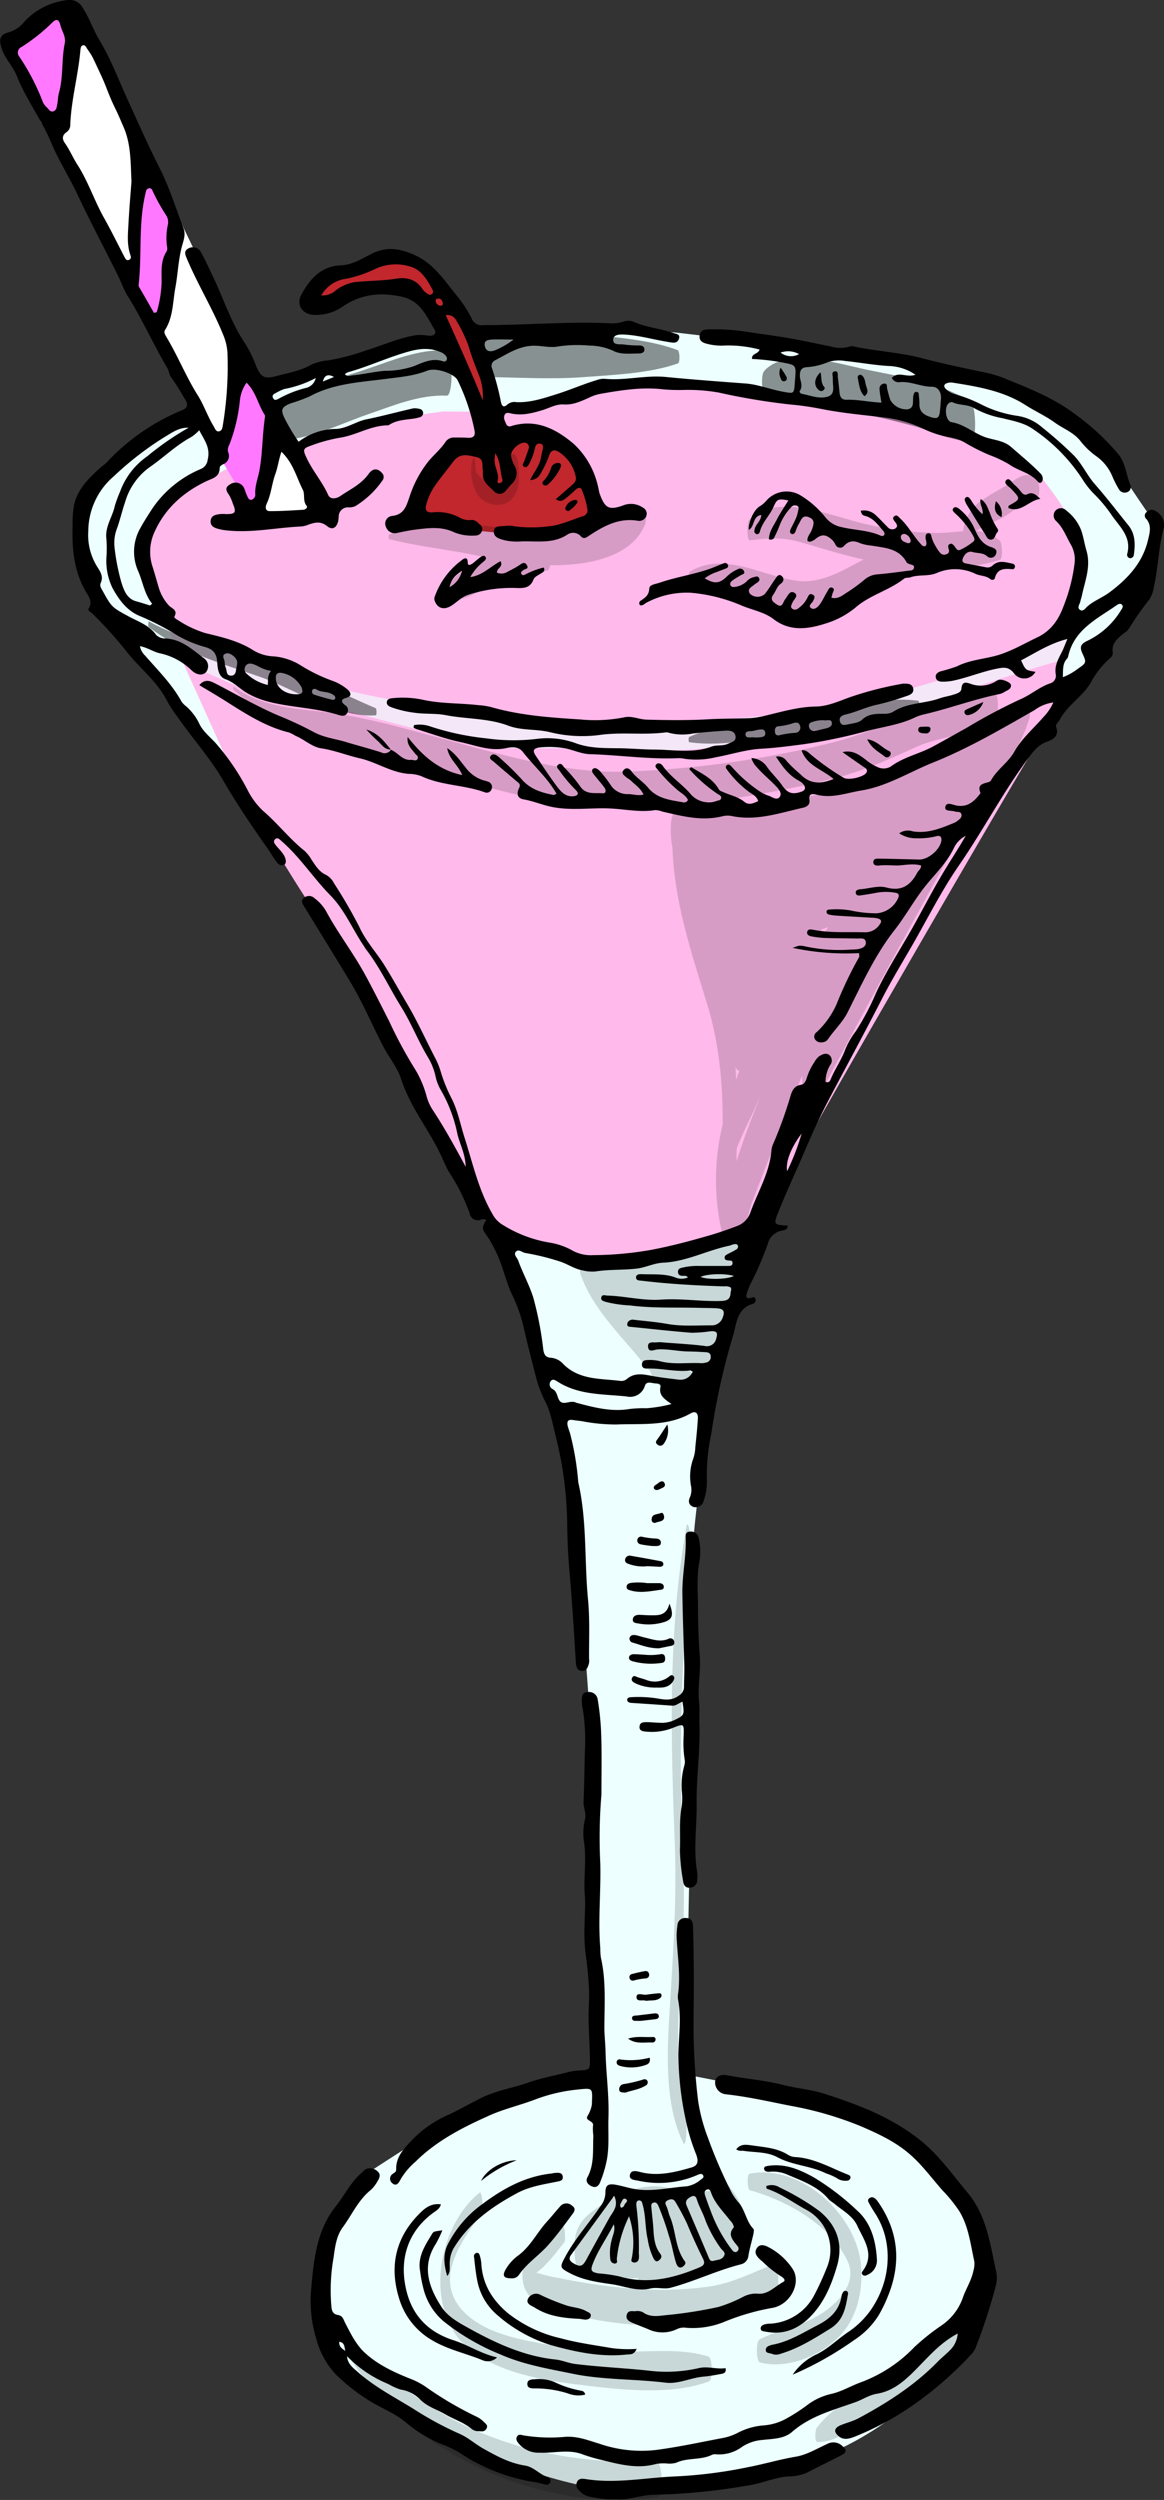 <svg xmlns="http://www.w3.org/2000/svg" viewBox="0 0 255.24 547.84"><rect x="0" y="0" width="255.24" height="547.84" fill="#333333" stroke="none"/><defs><style>.cls-1,.cls-6{fill:#edffff;}.cls-2{fill:#ffb9eb;}.cls-3{fill:#c1272d;}.cls-4{fill:#fff;}.cls-5{fill:#ff78ff;}.cls-6{opacity:0.65;}.cls-7{opacity:0.43;}.cls-8{opacity:0.16;}</style></defs><title>pinkSquirrel</title><g id="glass"><path class="cls-1" d="M108.31,270c-4.43-3.35,19.31,6.95,19.31,6.95l38-7-8.37,28s-5.17,33.21-5.42,43-.25,48-.25,48l-.75,38-.44,27.67s26.87,5.08,33.66,7.58,19.53,8.79,24.78,16.64,8.5,22.75,6.25,26.68-2.75,9.43-3.5,9.68-13.26,16-30.5,22.75-44.37,6.56-44.37,6.56-2,3.52-23.51-4-38.85-22-38.85-22-6-10.41-4.27-19.71,10.5-22.61,10.5-22.61l18.5-11.93s31.5-9.41,32-9.58S130,384.67,130,384.67l-3.62-49s-2.49-18.58-3.24-21.15S111.77,272.59,108.31,270Z"/><path class="cls-1" d="M25.05,136.42c-2.43-3.25-8.43-14.5-7.18-21s5.51-15.78,17.51-21.14S80.29,78.39,80.29,78.39l29.91-5.47s33.66-.58,38.42,0,46.69,5.47,46.69,5.47l31.31,9.33s12.25,5.27,17.75,13.73,9.25,13.72,9.25,13.72-2.25,13.41-4.75,17.08-9.76,15.24-12.78,17S49,166,49,166Z"/></g><g id="liquid"><path class="cls-2" d="M35.38,134.67c-2.76-7.5-6.12-13-5-16.63s5.91-10,8.71-10.39,12.94-6.2,12.94-6.2l25.45-8.54,19.6-2.74s18.42.36,20-1.25,14.75-4.42,14.75-4.42l17-.86,20,3.18,39.29,5.45,17.58,9.18s9.13,10.42,10.13,15.57-1.75,17.65-1.75,17.65l-.12,5.47a8.2,8.2,0,0,1-1,2.4c-1,2.1,0,8.4,0,8.4s-1.2,6.1-3.2,8.29S180,244.31,179,246.45s-9.09,19.22-9.09,19.22l-4.21,4.25s-24.29,6.75-30,7-21.84-4.36-25.5-5.5-11.54-18.91-11.54-18.91l-10-19.59s-18.38-31.83-20.18-34-14.81-23.75-14.81-23.75Z"/></g><g id="cherry"><path class="cls-3" d="M91.12,113.49c3-5.16,3.93-12.76,7.46-14.54s9.87-1.78,9.87-1.78S99.34,76.6,98.58,72.92,89,61.48,86.82,62.48s-11,2.23-11,2.23S66.53,69.6,67.33,67,71,61.3,71,61.3l6.87-2.38s6-5.26,7.88-4,10.58,5.13,10.58,5.13l7.29,12.37,6.58,23.25s4.67-2.53,7.67-1.39,11,9.66,11,9.66l3,8.08-4.25,2.4a22.78,22.78,0,0,1-9.75,2.6c-5.5.15-18.07-.85-19.29-2.1S91.12,113.49,91.12,113.49Z"/></g><g id="straw"><path class="cls-4" d="M12.62,29.42c3.42-8.11,4-25.07,4-25.07S27.94,30.26,30.41,31.42s-1.58,31.25-1.58,31.25Z"/><polygon class="cls-4" points="35.38 72.66 39.84 49.06 53.87 78.39 48.83 101.75 35.38 72.66"/><polygon class="cls-4" points="56.12 113.49 62.8 94.28 72.06 111.96 56.12 113.49"/><path class="cls-5" d="M2.12,9.85s9-9.18,12.14-7.93,1,18.5-.45,21.25A9,9,0,0,1,9.09,27Z"/><path class="cls-5" d="M29,61.3l1.41-29.88,9.43,17.64s-4.37,24.6-5.42,23.6S29,61.3,29,61.3Z"/><polygon class="cls-5" points="47.71 99.33 53.21 77.01 62.8 94.28 56.12 113.49 47.71 99.33"/></g><g id="glass_rim_front" data-name="glass rim front"><path class="cls-6" d="M28.83,132.69s35.25,14.73,41.64,17.1,46.18,9.75,62.66,9.44,48.27-3.24,57.7-5.86,34.54-9.44,39.54-13.07,5.72-1.38,5.72-1.38L234,144.31s-15,4.25-24.94,7.93-17.83,6.12-28.3,7.47S154.84,164,154.84,164s-12.2,1.08-19.18.31-28.83.28-32.42-1.13-34.8-9.34-34.8-9.34-8.13-.41-11.9-1.68-19.65-8.51-19.65-8.51l-9.52-6.14Z"/></g><g id="shade"><path class="cls-7" d="M212.94,88.24C206.85,83.89,197.26,82.53,190,81c-6.05-1.28-17.91-5-22.47.36-.57.67-.64,4,.11,4.59,2.7,2,6.28,1.9,9.59,2.5,4,.72,8.07,1.43,12.09,2.27q5.53,1.14,11,2.63c4,1.09,8.48,3.37,12.56,3.34C214.26,96.67,214,89,212.94,88.24Z"/><path class="cls-7" d="M97.71,76.78C91.64,76.54,86,79,80.38,80.89c-5.81,2-12.54,3.44-17.78,6.66-1.31.81-1.19,8.89.21,8.79,6-.44,12.18-3.6,17.82-5.53S91.88,86.46,98,86.7C99.35,86.76,99.49,76.85,97.71,76.78Z"/><path class="cls-7" d="M148.58,76.72c-6.21-2.35-14.21-2.87-20.83-3.51-6.85-.67-13.86-.42-20.75-.49-1.48,0-1.46,9.9.24,9.92,6.88.09,13.88.52,20.74,0,6.54-.49,14.52-.81,20.67-3C149.16,79.43,149.07,76.91,148.58,76.72Z"/><path class="cls-7" d="M82.36,155.18c-8.31-3.51-16.42-7.92-25-10.63-8.37-2.63-17-4.1-24.76-8.4,0,0-.22,1.06,0,1.23,7.12,5.51,15.65,7.92,24,10.8s16.8,9.1,25.78,8.58C82.65,156.74,82.61,155.29,82.36,155.18Z"/><path class="cls-7" d="M201.31,153.55c-8-1-17.21,1.59-25.12,2.84s-17.6,1.77-25.06,5.1c-.19.08-.18,1.12,0,1.15,7.92,1.17,17.24-1.21,25.13-2.3,8.05-1.11,17.56-1.36,25.07-4.56C201.72,155.63,201.69,153.6,201.31,153.55Z"/><path class="cls-8" d="M227.45,105.26c-1.9-2.06-3.59-1-5.63.37s-4.41,2.55-6.52,4a9.39,9.39,0,0,0-4.12,6.79c-1.78.11-3.63.36-5.5.37a72.11,72.11,0,0,1-15.75-1.92c-7.06-1.55-19.8-7.25-25.72-.84-.41.45-.48,4.48.24,4.39,4.17-.52,7.27-.74,11.41.48,4.5,1.32,8.94,2.68,13.52,3.72-4.64,2.38-9.26,5.36-14.65,4.64-7.56-1-16-6.51-23.41-2-.41.25-.44,2.68.07,2.75a35,35,0,0,1,11.74,3.26,38.36,38.36,0,0,0,12.49,4c4.49.48,8.08-1.22,11.95-3.3,4.49-2.42,9.46-3.8,13.5-7a1.08,1.08,0,0,0,.25-.53,47.9,47.9,0,0,0,17.9-1.73c.77-.25.54-3.79,0-4.24a8.9,8.9,0,0,0-5.18-2.09c1.85-1.24,4.31-2.12,5.7-2.9,1.15-.64,2.18-1.45,3.3-2.14,1.5-.91,3.13-1.35,4.48-2.46C228.12,108.43,227.92,105.77,227.45,105.26Z"/><path class="cls-8" d="M141.1,111.33c-1.95-.86-3.21.49-5,1.37a29.44,29.44,0,0,1-6.32,2.21A51.75,51.75,0,0,1,116.87,116c-10.08-.21-22-3.2-31.54,1.15-.16.07-.15,1,0,1,5.58,1.42,11.54,2.1,17.21,3.19l4.18.82c-2.85,1.43-6.21,3.11-8,5.54a2.93,2.93,0,0,0,.06,2.44c1.43,1.38,1.75,1.38,3.68.67s3.7-1.79,5.56-2.6c4-1.72,8.06-2,12.09-3.24.27-.09.43-.52.51-1.1,7.61.06,17.54-1.41,20.74-8.73C141.71,114.48,141.92,111.69,141.1,111.33Z"/><path class="cls-8" d="M112.27,99.54c-.71.31-.27,2.58-.11,3.12.1.33.22.65.33,1-.22.33-.65.94-.7,1a4.45,4.45,0,0,1-3,1.15c-1.68,0-4.67-1.28-4.51-3.39,0-.23-.15-2.74-.48-2-.88,1.93-.48,5,.33,6.84a5.29,5.29,0,0,0,5.69,3.35c2.38-.42,3.62-2.39,3.91-4.65C113.83,105.18,114,98.78,112.27,99.54Z"/><path class="cls-8" d="M159.25,478.36c-.16-.19-.31-.18-.46,0-2.9,3.74-11.19.75-15.18.76-5.15,0-9.59,2.34-13.61,5.39-3.24,2.46-4.2,4.78-4,8.76.1,2.64.35,5.67,3.3,6.34,2.24.51,5.2-.21,7.5-.3,1,0,2-.06,3.05-.09.14.38.32.62.54.65,4.59.57,9.4.2,12.75-2.33a21.1,21.1,0,0,0,2-1c3.92-.17,8.1-.88,8.72-4.71C164.67,486.87,162.48,482,159.25,478.36Z"/><path class="cls-8" d="M144,539.43c-13.11.36-25-1-37.34-5.83-12.1-4.77-21.2-12.54-31.19-20.54-.16-.13-.19,1.3-.05,1.54,13,22.53,43.06,36.42,68.77,32.61C145.58,547,145.21,539.4,144,539.43Z"/><path class="cls-8" d="M213.57,506.48c-2.76.67-4.29,3-6.31,4.9a73.75,73.75,0,0,1-8.55,6.6c-6.29,4.26-15.1,8-19.68,14.15-.25.34-.42,2.94.16,3,3.81.26,8-3.13,11.25-5,2.94-1.73,5.88-3.45,8.74-5.31,6.13-4,12-8.13,14.65-15.16C214,509.3,214.09,506.35,213.57,506.48Z"/><path class="cls-8" d="M170,496.05c-4.86,1.88-9.1,4.17-14.34,5a76,76,0,0,1-16.31.52,125.64,125.64,0,0,1-17-2.42,31.31,31.31,0,0,1-4.08-.93,3.69,3.69,0,0,1-.64-.21c2.26-1.53,4.55-4.72,6.09-6.6.44-.53,0-3.75-.2-3.65-4.27,2.7-9.28,5.94-8.94,11.39.36,6,6.52,7,11.5,8.26a82.41,82.41,0,0,0,25.1,2c6.87-.47,14.52-1.73,19.2-7.23C170.93,501.45,170.66,495.79,170,496.05Z"/><path class="cls-8" d="M188.85,497c-.6-11.23-12.93-22.89-24.49-20.65-.61.12-.52,3.45.09,3.62,8,2.21,17.73,7.61,21.42,15.56,2.31,5-2.49,9.59-6.58,12s-8.7,3-12.73,5.12c-.81.43-.81,4.81.12,5.06,6,1.6,13.76-1.61,17.8-6.18C188,507.52,189.14,502.23,188.85,497Z"/><path class="cls-8" d="M155.32,516.41c-6.06-1.91-13-.91-19.32-1.11a120.05,120.05,0,0,1-19-2.08c-5.32-1-11.67-2.7-15.49-6.82-6.53-7-.35-15.17,4.08-21.41.51-.72.08-4.88-.39-4.51-9.4,7.48-12.52,26.09-2.27,34.3,6.2,5,15.56,6.75,23.23,7.7,8.94,1.11,20.73,2.62,29.3-.63C156.39,521.5,156.26,516.71,155.32,516.41Z"/><path class="cls-8" d="M149.47,430.75a264.4,264.4,0,0,0,.1-30.19c-.88-21.42.44-42.46,1.81-63.81,0-.46-.52-4.07-.86-2.14-4.05,22.55-3.45,46.16-2.57,68.95.48,12.17-.31,24.05-1.06,36.18-.58,9.4-1.32,21.12,2.93,29.84.67,1.38.84-4.14.69-4.83C147.92,453.16,148.61,442.48,149.47,430.75Z"/><path class="cls-8" d="M225.43,154.29c-2.53-.16-4.15,1.58-6.26,2.81l-.36.21a3.32,3.32,0,0,0-.25-.56c.41-.77.36-4.68-.31-4.57-6,1-11.88,1-17.51,3.58-6.29,2.85-12.25,5.55-19,7.16a220.54,220.54,0,0,1-45,6.19c-14.82.32-29.35-4.57-43.53-8.27-7.45-2-14.83-4-22.51-4.88-6.84-.74-13.75-1.28-19.47-5.5a.92.92,0,0,0,0,.69c4.88,4.64,10.72,6.93,16.81,9.53a158.34,158.34,0,0,0,22.57,7.39c14.77,3.85,30,9.16,45.45,9,15.11-.16,31.2-2.74,45.89-6.24,6.74-1.61,12.73-4.3,19-7.16,5-2.27,11.69-2.44,16.17-5.65l-.29.51c-1.65,1-3.29,2.05-4.93,3.09a74.34,74.34,0,0,1-19,8.79,204.82,204.82,0,0,1-21.66,5.45c-7.42,1.36-14.7,1.09-22.1,1.86-.27-.34-.52-.26-.73.07l-.16,0c-1.35.16-1.42,4.94-.8,8,.45,12.09,4.14,22.88,7.69,34.51,2.62,8.61,3.35,17.33,3.33,26.12a50.89,50.89,0,0,0-.1,23.9c.09.36.17.65.26.9-9.71,1.21-19.08,4.53-28.84,5.55-.34,0-.55.79-.63,1.76a3,3,0,0,0-1.81-.34c-.26,0-.1,1,0,1.2,2.2,6.16,6.8,11.25,11.06,16.14,1.31,1.5,2.7,3.28,4.2,5a8,8,0,0,0,.52,1.21c1.64,3,5,3.93,7.5,5.93a16.45,16.45,0,0,0,1.4,1.36c.52.43,1.35-6.17.26-7.48a8.25,8.25,0,0,0-1.54-1.41l-.15-.15c4.1-.52,8-2.48,9.46-6.33.44-1.17.83-4.65.11-6.34a14.7,14.7,0,0,0,1.63-1.25c.67-.59.63-4.58.2-6.6a9.33,9.33,0,0,0,.81-.85c.68-.81,1-7.85-.42-7.77l-.24,0c1.45-2.22,2.16-5.81,2.86-7.64q2.87-7.45,5.82-14.89,2.5-6.35,5.08-12.66a27.89,27.89,0,0,0,.25,4.3c.05.38,1,4.77,1.67,3.52q15.91-30,32.42-59.68c.44-.63.88-1.25,1.33-1.87a3.32,3.32,0,0,0,.44-1.3q2.2-4,4.42-7.92a37.77,37.77,0,0,0,9.28-15.27C225.83,157.08,226.11,154.33,225.43,154.29ZM180,203.72l1.6-.54c-.51.76-1,1.52-1.54,2.27C180.07,204.87,180.06,204.29,180,203.72Zm-18.76,30c.28.7.61,1,.92.9-.26.66-.5,1.32-.74,2Q161.36,235.18,161.26,233.74Zm.26,20.71c0-.94,0-1.88.08-2.82,1.18-3.13,2.82-6.21,3.87-8.55.41-.92.83-1.84,1.25-2.76C164.83,245,163,249.67,161.52,254.45Z"/></g><g id="outline"><path d="M90.79,158.9a7,7,0,0,1,3.62.31,58,58,0,0,0,12.21,2.59,42.87,42.87,0,0,0,11.09.12,18.1,18.1,0,0,1,8.46.92c3,1.13,6.09,1.09,9.15,1.13,2.7,0,5.38.27,8.07.29,4.22,0,8.5.9,12.65-.65,1.16-.43,2.47-.05,3.64-.64.74-.37,1.78-.48,1.6-1.64s-1.27-1.27-2.18-1.21c-2.4.15-4.8.34-7.18.62a11.87,11.87,0,0,1-5.07-.11,2.06,2.06,0,0,0-.91-.13c-4.82.63-9.67-.13-14.54.57a29.55,29.55,0,0,1-10.85-.63c-3-.73-6.16-.31-9.1-1.42-4.41-1.66-9.15-1.42-13.7-2.3-2.27-.44-4.63-.19-6.93-.54a23.92,23.92,0,0,1-5-1.19c-.49-.19-1.06-.47-1-1.14s.71-.81,1.24-.85a21.48,21.48,0,0,1,6.45.3c4.08.94,8.28.75,12.41,1.23a15,15,0,0,1,2.73.41c6.4,1.84,13,2.31,19.59,2.72a33.06,33.06,0,0,0,9.68-.47c1.61-.37,3.18.46,4.82.51,4.5.13,9,.18,13.48-.07,3.08-.18,6.17-.13,9.25-.25a17,17,0,0,0,3-.47c3.74-.86,7.38-2,11.33-2.08,2.66,0,5.23-1.22,7.79-2.12a75.26,75.26,0,0,1,11-2.82,2.34,2.34,0,0,1,.45-.07c.86,0,1.89-.08,2.17.92.34,1.22-.75,1.58-1.62,1.86a58.45,58.45,0,0,1-6.23,1.82c-2.37.49-4.53,1.59-6.87,2.14-.79.18-1.59.53-1.31,1.54s1.11.78,1.77.64c1.05-.23,2.34-.33,3.05-1,1.5-1.42,3.2-1.29,5-1.33a3.59,3.59,0,0,0,1.8-.4c3.14-2.07,7-1.78,10.32-3,1-.34,2-.47,2.92-.78.73-.23,1.71-.46,1.78-1.31.14-1.64,1-1.42,2.06-1.05a6.32,6.32,0,0,0,5.56-.61,2.24,2.24,0,0,1,.63-.29c.76-.18,2.57.58,2.61,1.14.08,1-.88,1.15-1.48,1.56a3.63,3.63,0,0,1-1.3.48c-5.46,1.13-10.69,3.09-16.11,4.36a9.74,9.74,0,0,0-2,.64c-3.45,1.69-7.24,2.12-10.89,3.09a111.27,111.27,0,0,1-13.62,2.84c-3.15.42-6.3.83-9.46,1-3.36.21-6.53,1.26-9.8,1.85a18.24,18.24,0,0,1-6.9.35,5.83,5.83,0,0,0-1.38-.14c-6.49.29-12.92-.69-19.38-.87-2.1-.06-4-1.13-6-1.37a19.75,19.75,0,0,0-5.09-.1c-1.34.2-1.53.72-.77,1.84,1.49,2.24,3,4.51,4.59,6.66.87,1.14,1.87,2.34,3.61,2.19,1-.09,1.33-.55.61-1.31a31.66,31.66,0,0,1-3.59-4.25c-.28-.41-.94-.88-.3-1.37s1,.25,1.31.62a33.84,33.84,0,0,1,3.44,4.07c1.29,2,3.26,1.44,5,1.59.76.06.74-.74.39-1.21-.67-.94-1.47-1.8-2.18-2.71-.33-.42-.84-1-.35-1.43s1.17.12,1.54.52a27,27,0,0,1,2.28,2.93,4.35,4.35,0,0,0,3.91,2.08c1.05,0,2.09.42,3.35.11-.62-1.4-1.78-2.08-2.69-3-.33-.32-.77-.53-1.12-.83s-1.16-.82-.59-1.5,1.23-.5,1.75.21c1,1.39,2.54,2.26,3.62,3.57,2,2.45,4.89,2.74,7.7,3.24a.89.89,0,0,0,1.07-.53c-.43-.94-1.43-1.46-2.23-2.11a35,35,0,0,1-4.37-4.49c-.29-.35-.77-.72-.35-1.18s1.08-.17,1.39.27c1.65,2.38,4.13,3.93,6,6.06a5.2,5.2,0,0,0,5.83,1.68c.36-.12.84-.11,1-.53.16-.6-.39-.76-.76-1a33.08,33.08,0,0,1-6.23-5.46,3.14,3.14,0,0,1,.43-.42c2.19,1.35,4.63,2.4,6,4.76.29.5.65.53,1.06.72,1.53.7,3.22,1,4.58,2.11,1,.81,2,.35,3.06-.15-.36-1.14-1.31-1.47-2-2a23,23,0,0,1-4.74-4.75c-.27-.33-.64-.82-.05-1.17.41-.24.72.12,1,.43a31.64,31.64,0,0,0,6.46,5.59,10.62,10.62,0,0,0,1.88.82c.75.37,1.75,1,2.26,0,.4-.74-.37-1.62-.93-2.2-1.34-1.4-2.84-2.62-4.12-4.08a5,5,0,0,1-1.26-2.07,4.39,4.39,0,0,1,3.53,2.09c1,1.35,2.26,2.51,3.22,3.91,1.17,1.7,2.2,2,4,1.45,1.11-.33,1.32-.94.56-1.81a3.31,3.31,0,0,0-.92-.69c-2.19-1.16-3.57-3.08-5-5.25a2.21,2.21,0,0,1,2.32.93,27.32,27.32,0,0,0,3,2.87c2,2.13,4.35,2.33,7.31,1.08-2.46-2.1-5.87-2.92-7-6.25.74-.21,1.35.3,1.87.78a56.07,56.07,0,0,0,7.34,5.21c1,.62,4.42-.14,5-1.13.38-.7-.23-1-.64-1.27-1.43-1-2.9-2-4.6-3.22,2.29-.53,3.73.65,5.14,1.7a10.29,10.29,0,0,0,2.54,1.58,3.07,3.07,0,0,0,2.91-.13c2.8-2.08,6.23-2.75,9.21-4.36,2.5-1.35,5-2.77,7.46-4.14a123.65,123.65,0,0,1,11.64-6.19c2.38-1,4.28-2.76,6.72-3.56a1.72,1.72,0,0,0,1.15-1.87c-.4-2.11.73-3.7,1.54-5.43.29-.62.52-1.27,1-2.4-3.94,1-7,3.05-10.16,4.69,1,2.17,1,2.17,3.15,2.51a2.79,2.79,0,0,1-4.67.37c-1.16-1.51-2.28-1.37-3.84-1.05-3.19.64-6.19,1.89-9.35,2.58a11.41,11.41,0,0,1-2.54.26c-.6,0-1.3-.14-1.45-.9s.45-1.13,1-1.35A35.48,35.48,0,0,0,209.9,146c2.6-1.31,5.47-1.53,8.21-2.23,3.36-.87,6.25-2.63,9.31-4.08s4.73-3.89,5.85-7a37.47,37.47,0,0,0,2.38-9.41,6.59,6.59,0,0,0-.87-4c-1-1.73-1.67-3.66-3.18-5.09a1.62,1.62,0,0,1-.11-2.33,1.58,1.58,0,0,1,2.3,0A10,10,0,0,1,237,116c.58,1.51.78,3.16,1.25,4.71,1,3.41-.33,6.55-1,9.76-.1.46-.26.9-.36,1.35-.13.63-.83,1.38,0,1.87.64.37,1.1-.4,1.54-.78,1.53-1.35,3.46-2,5.07-3.26,3.83-2.89,7-6.31,8.18-11.1.35-1.51,1-3.34-.36-4.88a.94.94,0,0,1,.1-1.44,1.48,1.48,0,0,1,1.47-.46,3.46,3.46,0,0,1,2.32,3.79c-1.15,4.28-1.24,8.73-2.17,13a7,7,0,0,1-1,2.78,67.09,67.09,0,0,0-4.51,6.45c-.28.5-.91.82-1.38,1.22-1.19,1-2.39,2-2.16,3.84a1.37,1.37,0,0,1-.45,1.27,19.09,19.09,0,0,0-4.32,5.39c-1.83,3.19-5.16,5-6.82,8.18-.29.54-1,1.06-.82,1.61.74,2-.67,2.76-2,3.24-1.88.66-2.9,2-4.05,3.53-5.55,7.48-9.87,15.74-15.12,23.38-4,5.76-7.08,12-10.55,18-2.17,3.76-4.42,7.45-6.4,11.31-3.87,7.57-7.94,15-11.9,22.56-2.23,4.24-4.12,8.63-6,13-1.62,3.68-3.29,7.34-4.8,11.07-1.2,3-1.18,3,1.94,3.19.07.89-.71,1-1.21,1.09a3.94,3.94,0,0,0-3.17,3.05,71.64,71.64,0,0,1-3.79,8.71,17.11,17.11,0,0,0-.76,2c-.24.75-.13,1.27.85,1,.37-.1.79-.35,1,.12a.84.84,0,0,1-.5,1.16c-3.59,1-3.6,4.43-4.38,7a148.63,148.63,0,0,0-4.77,21.52A42.47,42.47,0,0,0,155,324.4a12.43,12.43,0,0,1-.66,4.35,1.87,1.87,0,0,1-2.23,1.5c-1.12-.43-1.27-1.27-.77-2.26a4.28,4.28,0,0,0,.16-2.48,11.45,11.45,0,0,1,.54-5.93,8.56,8.56,0,0,0,.43-2.5c.22-2.08.44-4.15.56-6.24.07-1.22-.54-1.7-1.57-1.12-5.13,2.9-10.83,2.21-16.32,2.44a39.23,39.23,0,0,1-7.58-.73c-.62-.09-1.23-.14-1.84-.24-1.32-.24-1.47.45-1.19,1.48.15.52.35,1,.5,1.54a61.88,61.88,0,0,1,1.76,10.47,3.4,3.4,0,0,0,.08.46c1.87,8.37,1.25,16.93,2.07,25.37.42,4.34.2,8.65.23,13a3.55,3.55,0,0,1,0,.92c-.23.83-.49,1.77-1.57,1.73s-1.27-1-1.33-1.86c-.41-6.78-.83-13.57-1.43-20.34-.27-3.16-.42-6.34-.46-9.51a82.48,82.48,0,0,0-2.52-19.7c-.65-2.54-1.07-5.19-2.23-7.49a25.89,25.89,0,0,1-2.12-5.56c-1-3.9-2-7.77-2.89-11.69a35.05,35.05,0,0,0-2.53-6.72c-1.36-3.11-2-6.5-3.62-9.52a21.81,21.81,0,0,0-1.47-2.63c-1.37-1.92-1.37-1.92-.46-3.74a.94.94,0,0,0-1.08-.12,1.8,1.8,0,0,1-2.48-1.41A41.62,41.62,0,0,0,98.56,257c-.92-1.54-1.53-3.21-2.33-4.78-2.68-5.3-6.42-10-8.28-15.78-.82-2.53-2.63-4.67-3.88-7.07-2.46-4.71-4.51-9.64-7.26-14.2-3.29-5.47-6.66-10.89-10-16.34-.38-.64-1-1.36-.18-2.06a1.72,1.72,0,0,1,2.34.07,9.54,9.54,0,0,1,2.48,2.74c2.56,4.77,5.88,9.07,8.49,13.8,1.86,3.39,3.58,6.85,5.34,10.29a97,97,0,0,0,5.46,10.2,22.62,22.62,0,0,1,2.8,6.36,10.52,10.52,0,0,0,1.31,2.95c2.58,3.9,4.82,8,7.27,12.51-.08-2.81-1.25-4.87-1.8-7.1a31.87,31.87,0,0,0-3.65-9.71,10,10,0,0,1-1.16-3,14,14,0,0,0-1.6-4.08c-2.21-3.63-3.73-7.64-6-11.24-2.55-4.13-4.61-8.57-7.59-12.44-.19-.24-.34-.52-.51-.78-2.51-3.69-4.19-7.9-7.4-11.17-3.73-3.79-6.63-8.36-10.69-11.87-.39-.33-.85-.91-1.39-.39s-.09,1,.25,1.43.92,1,1.35,1.6c.89,1.15,1,2.4.24,2.62-1,.28-1.46-.6-1.94-1.26s-1-1.57-1.53-2.33c-3.41-4.84-6.74-9.74-9.71-14.86S42,161.59,38.64,156.7a26.38,26.38,0,0,1-2-3.08c-2.06-4.16-5.81-7-8.61-10.5a89.33,89.33,0,0,0-7.84-8.72c-.32-.31-1-.63-.78-1,1-1.55,0-2.75-.66-3.86-2.55-4.49-3-9.33-2.83-14.34a25.9,25.9,0,0,1,.28-4.39c.73-3.47,3.06-5.82,5.54-8.08.57-.52,1.24-.94,1.76-1.51A47,47,0,0,1,40,89.86c1.19-.5,1.24-1.27.66-2.22-1-1.65-1.94-3.35-3.09-4.89-.51-.68-.49-1.45-.88-2.1-3.07-5.18-5.5-10.71-8.71-15.82-.89-1.42-1.42-3.07-2.18-4.58-3-6-6.08-11.83-8.92-17.84-1.78-3.77-4.06-7.31-5.64-11.12-2.11-5.1-5.51-9.48-7.53-14.59-.85-2.17-2.62-3.83-3.35-6.08-.66-2-.38-3.07,1.57-3.55A6.66,6.66,0,0,0,5.3,4.8,15,15,0,0,1,14.37.07,3.33,3.33,0,0,1,18.1,1.65c1.5,2.28,2.32,4.89,3.74,7.21C24.35,13,26,17.51,28,21.87c2.36,5.18,4.67,10.38,7.25,15.47,2,4.06,3.37,8.47,5,12.72.51,1.33,0,2.63-.34,3.86-.82,3-.89,6.11-1.46,9.14S38,69.46,36.2,72.3c-.34.55,0,1,.27,1.52C39,78,40.78,82.54,43.39,86.67c1.33,2.12,2.14,4.59,3.47,6.76.32.51.48,1.29,1.27,1.07.56-.16.66-.81.74-1.36a78.79,78.79,0,0,0,1-15.94,12.06,12.06,0,0,0-1-4c-2.18-5.37-5.19-10.33-7.51-15.63-.12-.28-.26-.56-.37-.85-.29-.79-.8-1.6.25-2.24a2,2,0,0,1,2.81.77c.91,1.61,1.67,3.31,2.48,5,2.45,5.06,4.12,10.49,7.33,15.2a28.07,28.07,0,0,1,2.32,4.81c1,2.36,1.83,2.85,4.3,2.18s5.27-1.12,7.7-2.47a10.45,10.45,0,0,1,3.79-1,49.73,49.73,0,0,0,8.48-2.24c3.66-1.13,7.19-2.75,11-3.32a15.86,15.86,0,0,1,2.77.18c1.06,0,1.59-.63,1-1.47C93.47,69.21,92.16,65.86,88,65c-4.69-1-8.87-.54-12.88,2.2A10.32,10.32,0,0,1,68.75,69c-2.47-.14-3.85-2.24-2.68-4.41,1.85-3.43,4.34-6.27,8.65-6.44,2.52-.1,4.58-1.43,6.68-2.49,3.1-1.57,5.78-1.33,9,0,4.37,1.78,6.73,5.34,9.4,8.69a26.78,26.78,0,0,1,3.7,5.6A2.34,2.34,0,0,0,106,71.25c9.14,0,18.27-.81,27.41-.42a8.33,8.33,0,0,0,3.22-.32,3.23,3.23,0,0,1,2.29,0c2.78,1.26,5.85,1.45,8.69,2.46.61.22,1.59.19,1.28,1.23-.26.87-.91,1-1.85.82-3.27-.47-6.45-1.45-9.76-1.68-1.07-.07-2.71-.16-2.81,1-.14,1.46,1.61,1,2.55,1.18a21.44,21.44,0,0,0,3,.18c.53,0,1.2.09,1.28.76.11.9-.77,1-1.28,1-1.84,0-3.86.27-5.46-.54a12.77,12.77,0,0,0-5.36-1.19,28.59,28.59,0,0,0-6.73.18c-1.94.39-3.83-.24-5.78-.14-3.13.17-5.54,1.85-8.13,3.19a1.35,1.35,0,0,0-.66,1.78,56.93,56.93,0,0,1,1.91,7.17c.15.82.46,1.68,1.49.7a2.36,2.36,0,0,1,1.94-.48c3.06.12,5.86-.83,8.75-1.73,3-.94,5.94-2.24,9-3.15a4.24,4.24,0,0,1,1.6-.24c4.49.43,8.91-.84,13.42-.4,5.85.57,11.73,1,17.6,1.44,2.72.23,5.38,1.31,8.13,1.8,2.31.41,2.37.48,2.53-1.75.33-4.45.61-4-3.45-4.81a51.7,51.7,0,0,0-5.92-.63c-.11-1.28,1.35-1,1.66-2.06a27,27,0,0,0-7.5-.89,12.58,12.58,0,0,1-4.15-.4c-.86-.23-1.63-.63-1.5-1.74s.87-1.37,1.82-1.38a46.48,46.48,0,0,1,7.65.39c3.59.57,7.21,1,10.79,1.64,2.86.51,5.68,1.16,8.53,1.71a7.08,7.08,0,0,0,3.9.07,1.73,1.73,0,0,1,.92-.11c5.05,1.09,10.24,1.3,15.26,2.63,4.62,1.23,9.31,2.19,14,3.17a24.09,24.09,0,0,1,4.2,1.31c5.28,2.15,10.65,4.26,15.2,7.72a52.48,52.48,0,0,1,9.53,8.79c1.63,2,1.72,4.57,2.68,6.81a1.19,1.19,0,0,1-.74,1.54,1.46,1.46,0,0,1-1.82-.68,21,21,0,0,1-1.45-2.88,10.29,10.29,0,0,0-3.45-4.3,16.5,16.5,0,0,1-3.52-3.36c-1.46-1.87-3.72-2.68-5.57-4-2-1.46-4.38-2.53-6.54-3.91-4.79-3.06-10.35-4-15.85-4.87a2.64,2.64,0,0,0-1.15.06c-.8.22-1,.72-.38,1.33a4.61,4.61,0,0,0,2,1.14,30.56,30.56,0,0,1,6,2.37,25.73,25.73,0,0,0,7.72,2.38,10.55,10.55,0,0,1,5.37,2.51,89.19,89.19,0,0,1,6.94,6.13c1.86,1.92,2.9,4.36,4.64,6.34,2.56,2.9,4.91,6,7.34,9,1.54,1.91,1.51,4.15,1.21,6.41a.86.86,0,0,1-.74.8.75.75,0,0,1-.71-1c1-3.88-1.92-6.09-3.67-8.8a30.83,30.83,0,0,0-3.74-4.41,18.73,18.73,0,0,1-2.41-3.08,38.52,38.52,0,0,0-10.84-11c-2-1.41-4.42-1.82-6.74-2.4a20.21,20.21,0,0,1-6.09-2.15c-1.45-.92-3.32-.61-4.88-1.36-.19-.1-.62.09-.83.27-1,.91-.64,3.9.68,4.12,3,.49,5.17,2.72,8,3.48,1.78.49,3.62.68,5.1,2,2.15,1.89,4.38,3.69,6.37,5.75a1.53,1.53,0,0,1,.51,1.24c-.06.72-.59,1.12-1.06.57-1.69-2-4.31-2.36-6.32-3.81a26.57,26.57,0,0,0-4.34-2.05,42.77,42.77,0,0,1-5-2.5,9.76,9.76,0,0,0-3.89-1.4,22.07,22.07,0,0,1-5.71-1.91,27.75,27.75,0,0,0-8.43-2.4c-4.52-.56-9.08-.94-13.57-1.83-2.27-.45-4.57-.8-6.87-1a142.64,142.64,0,0,1-15.78-2.62,38.2,38.2,0,0,0-7.63-.59,39.78,39.78,0,0,1-4.63-.13c-4.67-.56-9.27.2-13.85,1a9.8,9.8,0,0,0-2.39.82c-1.76.78-3.52,1.63-5.55,1.49-1.68-.11-3.15.78-4.69,1.25-2.33.7-4.62,1.28-7.06.68-.46-.12-1-.16-1.22.35-.35.71.06,1.36.33,2a.83.83,0,0,0,1.15.45c5.38-1.64,9.77.62,13.65,3.9a18,18,0,0,1,5.28,9.09c.19.66.24,1.36.48,2,1.11,3,2,3.5,5,2.44a4.63,4.63,0,0,1,4.41.44,1.51,1.51,0,0,1,.79,1.78,1.67,1.67,0,0,1-1.85,1.12c-4.14-.72-7.5,1.13-10.72,3.26-.89.58-1.25.8-2-.06a2.26,2.26,0,0,0-2.84-.13c-3.12,2-6.57,1.34-9.93,1.44a12.77,12.77,0,0,1-3.7-.23c-1.12-.3-2.52-.63-2.41-2s1.55-1,2.49-1.16a6.28,6.28,0,0,1,2.07.09,28.94,28.94,0,0,0,7.38,0c2.55-.2,5-1.4,7.52-2.2a1.35,1.35,0,0,0,1.08-1.35,18.6,18.6,0,0,0-1.26-4.44c-.21-.68-.87-.47-1.34-.07a25.5,25.5,0,0,1-1.91,1.7c-.64.46-1.28,1.25-2.45.4,1.18-1,2.28-2,3.45-3,.66-.53,1.12-1.07.9-2a8.34,8.34,0,0,0-3.55-5.24c-1.06-.71-1.82-.63-2.29.73a20.55,20.55,0,0,1-1.44,3.17c-.52,1-1,2.08-2.7,2.17.84-1.78,2.06-3.13,2.36-4.89.11-.68.3-1.35.43-2,.09-.5,0-1-.56-1.1s-1,.21-1.14.82a13.73,13.73,0,0,1-1.36,3.7c-.25.39-.56.85-1.09.52s-.11-.67,0-1c.34-.94.7-1.88,1-2.85a1,1,0,0,0-.55-1.36c-1.21-.42-3.49,1.6-3.26,2.88a7,7,0,0,0,.66,2,3.14,3.14,0,0,1-.59,4.17c-.43.45-.81.94-1.22,1.4a1.67,1.67,0,0,1-2.48.3c-1.08-1.2-2.77-2.15-2.56-4.17a1.18,1.18,0,0,0,0-.46c-.29-1.09.38-2.62-1.41-3s-3.58-1.07-5.15,1.06c-1.37,1.86-2.88,3.62-4.19,5.54a13.64,13.64,0,0,0-1.67,3.81c-.38,1.26.16,1.8,1.37,1.7a10.3,10.3,0,0,1,6.25,1.31,4.3,4.3,0,0,0,2.27.36c.84-.06,1.24.45,1.76.9a1.32,1.32,0,0,1,.53,1.62,1.52,1.52,0,0,1-1.51.89,10.21,10.21,0,0,1-4.57-.72c-2.85-1.35-5.75-.92-8.67-.56-1.22.16-2.44.42-3.66.67a2.08,2.08,0,0,1-2.63-1.34A1.68,1.68,0,0,1,86,113.06c2.69-.29,3.15-2.33,3.83-4.28a24.7,24.7,0,0,1,4-7.54c1.22-1.52,2.79-2.77,3.88-4.44a2.26,2.26,0,0,1,2-.92c.93,0,1.86,0,2.79.05,1.22.11,1.81-.36,1.55-1.59a44.76,44.76,0,0,0-3.7-11c-.77-1.53-4.83-2.84-6.61-2.13-3,1.19-6.1,1.43-9.25,1.84-5.63.72-11.42,1-16.61,3.83a37.72,37.72,0,0,1-4.14,1.51c-2.1.85-2.24,1.46-1.26,3.42a43.84,43.84,0,0,0,3,5,13.73,13.73,0,0,1,8-2.81c2.49,0,4.48-1.62,6.84-2.1,3.45-.7,6.85-1.63,10.29-2.41a3.58,3.58,0,0,1,1.37.12.9.9,0,0,1,.79.75.93.93,0,0,1-.7,1.06,7.57,7.57,0,0,1-1.35.31C89,92,87,92,85.31,93.13a.42.42,0,0,1-.22.08c-3.81,0-7,2.22-10.74,2.74a35.4,35.4,0,0,0-6.25,1.74c-1.63.55-1.68.9-1,2.38,1.33,3,3.53,5.41,4.86,8.4.48,1.08,1.84.8,2.67.23,2.15-1.47,4.58-2.57,6.18-4.82.94-1.32,2-1.28,2.9-.28a1.24,1.24,0,0,1,.16,1.68,19.9,19.9,0,0,1-6,5.66,3.48,3.48,0,0,1-1.6.24,2,2,0,0,0-2,2,7,7,0,0,1-.14,1.13c-.4,1.41-1.27,1.88-2.39,1-1.41-1.16-2.69-.84-4.12-.33a5.48,5.48,0,0,1-1.57.39c-5.48.25-10.92,1.47-16.44.85a11,11,0,0,1-1.82-.34c-.85-.24-1.66-.61-1.6-1.69.07-1.24,1.07-1.39,2-1.53a8.06,8.06,0,0,1,1.39,0c2.06,0,2.29-.35,1.47-2.32a8.92,8.92,0,0,0-.84-1.91c-.66-.89-.94-1.61.22-2.27a2.06,2.06,0,0,1,3,.62c.3.54.42,1.17.69,1.73s.42,1.16,1.08,1a1.2,1.2,0,0,0,.77-1.32c-.08-1.73.58-3.33.9-5,.72-3.82.63-7.71,1.2-11.54,0-.23.12-.52,0-.68-1.46-2.22-1.89-5-4-7.11a8,8,0,0,0-1.47,3.94,37.07,37.07,0,0,1-2.32,9.68,2.14,2.14,0,0,0-.27,1.57,1.94,1.94,0,0,1-1.08,2.68c-.35.17-.76.44-.76.83,0,2-1.61,2.27-2.87,2.87-5.3,2.52-9.39,6.25-11.66,11.71a10.42,10.42,0,0,0-.11,7.28c.46,1.48.88,3,1.31,4.45A10,10,0,0,0,37,132.65c.57.66,2.07,1,1.25,2.44-.15.28.42.6.74.79A23.88,23.88,0,0,0,45,138.73c3.68.89,7.36,1.72,10.63,3.83a9.4,9.4,0,0,0,4.41,1.28,13.24,13.24,0,0,1,6.09,2.09,36.45,36.45,0,0,0,6.87,3.3,10.67,10.67,0,0,1,3.19,1.85c.66.57,1.17,1.47-.28,1.85-1.27.34-1.08.95-.28,1.57a1.28,1.28,0,0,1,.48,1.81c-.45.73-1.23.57-1.9.36-5.11-1.62-10.53-1.6-15.69-3a18.44,18.44,0,0,1-4.23-1.73c-1.68-.94-2.95-2.43-4.87-3.11-1.55-.55-1.7-2.39-1.8-3.78-.13-2-1-2.84-2.87-3.32a25.43,25.43,0,0,1-6.93-3.14,60.55,60.55,0,0,0-7.43-3.71c-2.71-1.21-4.37-3.59-5.66-5.9a13.52,13.52,0,0,1-1.4-6.73,27.65,27.65,0,0,0,0-4.17c-.34-2.7,1.36-4.82,1.86-7.27a29.54,29.54,0,0,1,1.13-3.05A16.2,16.2,0,0,1,32.28,100a62.61,62.61,0,0,1,9.08-6.27c-2.16-.1-3.73,1.15-5.4,2.12A69.9,69.9,0,0,0,25,104.33a15.93,15.93,0,0,0-5.64,12,13.22,13.22,0,0,0,2.11,8.12c.64,1,1.21,2,.63,3.26-.31.65.08,1.18.38,1.73,2,3.6,2,3.61,5.63,5.59,2.16,1.18,4.56,1.94,6.11,4.08a2.75,2.75,0,0,0,2.13.8c3.41.19,5.78,2.38,8.28,4.28a2.12,2.12,0,0,1,.58,3.07c-.72.81-2,.72-3.11-.28a14.26,14.26,0,0,0-7-3.81c-1.43-.28-2.73-1.27-4.42-1.57a3.81,3.81,0,0,0,1.15,2.08c2.82,3.24,5.9,6.27,8,10.11a4.71,4.71,0,0,0,1,1,12,12,0,0,1,2.8,3.65c.79,1.79,2.39,3,3.69,4.44a51.66,51.66,0,0,1,7,10.31,16.25,16.25,0,0,0,3.47,4.6c3.18,2.73,5.74,6.09,9,8.67a8.47,8.47,0,0,1,1.56,2c.87,1.26,1.62,2.59,3.16,3.27a4.27,4.27,0,0,1,1.73,1.83,107.32,107.32,0,0,1,5.58,9.62c1.39,3.06,3.69,5.5,5.45,8.31s3.28,5.59,4.93,8.37c2.37,4,4.25,8.21,6.39,12.31a16.41,16.41,0,0,1,1.09,2.8,33.2,33.2,0,0,0,2.25,5.56c1.43,2.73,2,5.82,2.93,8.76,1.82,5.67,3.08,11.54,6.13,16.76a6,6,0,0,0,2.32,2.41,28,28,0,0,0,10.07,3.82,15.27,15.27,0,0,1,5.25,1.82,8.36,8.36,0,0,0,4.46.95,75.18,75.18,0,0,0,12.67-1.15c4.34-.82,8.58-1.95,12.79-3.17,2.07-.6,4.13-1.32,6.15-2.09a4.87,4.87,0,0,0,2.84-2.92c1.6-4.49,4.2-8.66,4.61-13.56a4.9,4.9,0,0,1,.43-1.57,91.79,91.79,0,0,0,3.77-10.46c.34-1.13.82-2.17,2.22-2.39.77-.13,1.09-.73,1.32-1.46a13,13,0,0,1,1.7-3.55,4.19,4.19,0,0,1,1-1.24c.71-.45,1.61-.9,2.35-.22a1.62,1.62,0,0,1,.08,2.15,7.27,7.27,0,0,0-1,3.67c.82.27,1-.27,1.16-.64.92-2.22,2.34-4.19,3.17-6.46a17.13,17.13,0,0,1,2.31-4,56.13,56.13,0,0,0,4.44-8.4c2-4.26,4.51-8.29,6.9-12.37s4.65-8.55,7.1-12.76c1.81-3.13,3.85-6.13,5.66-9.3a5.85,5.85,0,0,0-2.6,2.68c-1.52,3.22-4.1,5.64-6.25,8.34-2.47,3.09-4.34,6.56-6.77,9.66-4.31,5.49-7.17,11.87-10.31,18.06-1.11,2.18-2.9,3.82-4.25,5.8a1.67,1.67,0,0,1-1.4.72,1.52,1.52,0,0,1-1.55-.81,1.17,1.17,0,0,1,.45-1.43,18.73,18.73,0,0,0,4.4-6.21,85.72,85.72,0,0,1,4.9-10.23c.1-.17,0-.44,0-.88a56.22,56.22,0,0,1-14.59-1.15c1.47-.52,1.49-.6,2.81-.31a35.61,35.61,0,0,0,10.14.68,10.7,10.7,0,0,0,1.39-.08c.86-.18,1.82-.51,1.72-1.54s-1.14-.78-1.88-.79c-2.4-.05-4.8-.05-7.2-.13a21.58,21.58,0,0,1-2.77-.33c-.56-.09-1.14-.36-1-1s.77-.57,1.32-.46c3.75.74,7.56.45,11.35.55a3.76,3.76,0,0,0,3.29-1.81c.47-.64.22-1-.42-1.21a5.73,5.73,0,0,0-1.38-.17c-2.62-.16-5.25-.3-7.88-.47a9.8,9.8,0,0,1-1.61-.25.71.71,0,0,1-.43-.48.5.5,0,0,1,.55-.58,18.36,18.36,0,0,1,4.63.17,27.35,27.35,0,0,0,5.77.64,5.6,5.6,0,0,0,4.84-3.55c.18-.64-.17-.87-.67-.95a11.69,11.69,0,0,0-4.17,0c-1.14.22-2.29.4-3.44.57-.48.08-1,.06-1.1-.52s.5-.79,1-.82c1.93-.14,3.91-.87,5.77-.37,3.35.9,5.29-.57,6.73-3.29.24-.47.82-.73.83-1.55-1.63-.47-3.33-.11-5,0-1.39,0-2.78-.14-4.17,0-.63.07-1.39,0-1.3-.85.07-.69.77-.66,1.3-.65,2.94.05,5.87.13,8.81.2,2,0,4.69-2.34,4.81-4.28.07-1-.69-1-1.27-.79a15.73,15.73,0,0,1-4.15.41,6.68,6.68,0,0,1-3.84-1.08,3.29,3.29,0,0,1,3-.43c3.25.51,6.1-.65,9-1.85a2.76,2.76,0,0,0,.61-.33c.48-.39,1.13-.75,1.06-1.43-.09-.87-1-.56-1.5-.76-.74-.27-2.22.06-2.06-.95.2-1.24,1.55-.53,2.34-.37,2.24.47,3.72-.59,5-2.2.14-.19.42-.45.37-.57-.78-1.85.61-2,1.78-2.34a1,1,0,0,0,.55-.4c1.32-2.39,3.74-3.86,5.1-6.27,1.65-2.91,4.24-5.11,6.42-7.62a10.68,10.68,0,0,0,2.13-3.17,9,9,0,0,0-4.14,1.7c-7.26,4.13-14.46,8.36-22.23,11.47-5.23,2.1-10.09,5.21-15.74,6.13-3.23.52-6.42,1.8-9.8.91-.83-.21-1.78-.33-1.57,1.14.15,1-.44,1.5-1.43,1.73-5.1,1.15-10.11,2.91-15.47,1.84a4.75,4.75,0,0,0-2.09,0c-4.54,1.17-8.89,0-13.26-1a4.66,4.66,0,0,0-1.58-.33c-3.17.52-6.31-.14-9.44-.33-4.46-.27-8.93.55-13.39-.4-2-.43-4-1.27-6-1.61-1.34-.22-1.65-1.2-1-2.5.42-.85-.11-1.1-.57-1.49-1.65-1.41-3.31-2.79-4.93-4.22-.39-.35-1.3-.72-.65-1.41.48-.52,1.21-.1,1.66.31a61.7,61.7,0,0,1,5,4.84c1.89,2.24,4.41,3,7.06,3.5.18,0,.39-.16.64-.26-2-3.52-5-6.08-7.4-9.19-1-1.26-2.52-1.06-3.68-.81-3.53.74-6.72-.64-10-1.33s-6.46-1.88-9.69-2.86a3.93,3.93,0,0,1-.6-.33ZM151.9,300.6c-.27-.14-.41-.29-.53-.28-3.19.4-6.32-.54-9.49-.41-.6,0-1.11-.16-1.12-.86s.46-1,1.06-1a8.88,8.88,0,0,1,2.77.21c3,.85,6.17.29,9.25.47a3.71,3.71,0,0,0,.92-.13,1.22,1.22,0,0,0,1.09-1.29c0-.85-.62-1-1.26-1-1.16-.07-2.32-.13-3.48-.15-2.32,0-4.61-.6-6.94-.45-.76.06-1.93.77-2.06-.55s1.17-.91,1.93-1a5,5,0,0,1,1.16,0c3.09.25,6.19.4,9.26.78a2.09,2.09,0,0,0,2.6-1.65c.4-1.26.08-1.66-1.27-1.56a29.38,29.38,0,0,1-4.16.33c-4.47-.35-8.93-.86-13.39-1.3-.32,0-.65-.07-.7-.45a.93.93,0,0,1,.35-.82,1.29,1.29,0,0,1,1.08-.28c2.46.29,4.94.48,7.38.92,3.24.57,6.49.29,9.73.31a2.51,2.51,0,0,0,2.43-1.84c.46-1.19.14-1.78-1.13-1.88s-2.79-.08-4.18-.12c-5-.13-10.08.11-15.08-.53a26.81,26.81,0,0,1-5.27-.77c-.5-.17-1.18-.3-1-1s.83-.41,1.33-.39c3.94.11,7.78,1.17,11.78.89,4.4-.31,8.81.45,13.23.29,1.27-.05,1.92-.41,2-1.67,0-.44.33-.89,0-1.31a2.31,2.31,0,0,0-1.38-.21c-6-.19-12.07-.52-18.07-1.24-.5-.06-1.25,0-1.27-.7s.69-.76,1.21-.74c2.47.11,5-.17,7.36.71a3.55,3.55,0,0,0,2.82,0,1,1,0,0,0-1-.33c-.56,0-1.14-.09-1.19-.82s.49-.9,1-1a14.27,14.27,0,0,1,3.69-.36q3.13,0,6.27,0c.44,0,1,0,1-.64s-.48-.51-.86-.56-.84-.06-.87-.56.34-.67.68-.85c.61-.33,1.25-.61,1.86-1a.66.66,0,0,0,.38-.76c-.14-.51-.57-.44-.95-.37s-.58.23-.88.29c-4.91,1-9.44,3.5-14.54,3.73-2,.09-3.71,1-5.63,1.27-3.07.39-6.18.17-9.25.66a8.36,8.36,0,0,1-2.76-.23c-1.88-.31-3.4-1.47-5.18-2a53,53,0,0,0-7.43-1.82c-.72-.11-1.51-1-2.13-.22-.48.6.33,1.25.56,1.88,1,2.75,2.44,5.34,3.32,8.15a74.43,74.43,0,0,1,2.18,11.36c.16,1.07.51,1.73,1.68,1.79a4,4,0,0,1,2.65,1.32c3.5,3.58,8.17,3.2,12.56,3.75a1.91,1.91,0,0,0,1.33-.33c1.75-1.56,3.69-1.12,5.68-.75s3.84.56,5.76.8A2.93,2.93,0,0,0,151.9,300.6ZM28.83,39.76c-.2-4-.07-8.18-1.77-12-.59-1.34-1.14-2.7-1.79-4-2.13-4.26-3.22-9-6.07-12.94-.27-.37-.42-.93-.93-.9s-.6.61-.64,1.07c-.47,5.47-2,10.8-2.22,16.31a1.94,1.94,0,0,1-.76,1.62c-1.17.77-1,1.68-.32,2.58,1,1.46,1.7,3.13,2.64,4.59,2.36,3.67,3.69,7.82,5.81,11.6,1.58,2.81,3,5.72,4.49,8.58.2.39.43.92,1,.68s.46-.67.29-1.16c-.78-2.33-.49-4.73-.37-7.11C28.35,45.67,28.61,42.74,28.83,39.76Zm4.07,92.93.46-.39c-1.66-2.06-2-4.62-3-7a10.46,10.46,0,0,1,.4-9.55c.86-1.56,1.79-3,2.78-4.51A24.12,24.12,0,0,1,44,102.79a2.51,2.51,0,0,0,1.55-2.11c.64-2.65-.83-4.34-1.86-6.4A10.08,10.08,0,0,1,42,95.74c-3.37,1.8-6.08,4.5-9.18,6.63A14.35,14.35,0,0,0,27.44,110c-.65,1.9-1.1,3.87-1.77,5.76a8.85,8.85,0,0,0-.54,4.33,46.9,46.9,0,0,0,1.47,7.48c.51,1.59,1.1,3.45,3,4.12C30.72,132,31.82,132.35,32.9,132.69ZM200.74,82.12A10.87,10.87,0,0,0,195,80.21c-3.25-.17-6.43-.78-9.66-1.1a7.86,7.86,0,0,0-3.68.21,14.63,14.63,0,0,1-4.71,1.14c-1.23.07-1.54.72-1.56,1.81s.79,2.22,0,3.37c-.19.29.17.62.47.67,1.67.3,3.27,1,5,.75,1.45-.21,1.94-.86,1.84-2.38a14.16,14.16,0,0,1-.08-1.84c0-.54-.41-1.45.56-1.47.71,0,.48.84.54,1.33.16,1.15.26,2.31.39,3.46.09.89.52,1.46,1.47,1.44,2.54-.08,5,.52,7.7.63-.16-1.07-.36-2-.41-2.88A1.1,1.1,0,0,1,194,84.06c.62,0,.43.69.53,1.11.21.82.41,1.64.68,2.44A4.05,4.05,0,0,0,199,89.7c1.41-.25,1.15-1.42,1.22-2.4a3.17,3.17,0,0,1,.08-.69c.11-.35.2-.79.71-.72s.43.41.46.71a14.53,14.53,0,0,1,.14,1.85c-.08,1.86,1.11,2.54,2.62,3,1.29.37,1.69.13,1.86-1.2.11-.92.15-1.85.24-2.78.13-1.48-.61-2.74-2-2.72-2.44,0-4.63-1.24-7.07-1a1.62,1.62,0,0,1-1.7-.94C197,81.26,198.8,82.83,200.74,82.12ZM14.24,9.31c.16-1.4-.68-2.53-1-3.8S12.37,4,11.4,5A40.29,40.29,0,0,1,4.72,10.3a1.35,1.35,0,0,0-.46,2.14,49.69,49.69,0,0,1,5.17,10,4.09,4.09,0,0,0,1,1.25c.35.41.69.94,1.32.69s.66-.82.77-1.34c.2-.9.16-1.83.42-2.74C13.94,16.71,13.44,12.93,14.24,9.31ZM33.77,68.58l.6-.17a26.3,26.3,0,0,0,1.07-6.57c0-2.29-.26-4.66,1.1-6.76a1.43,1.43,0,0,0,.11-.9,13.53,13.53,0,0,1,.19-5.07,2.78,2.78,0,0,0-.45-2,43.08,43.08,0,0,1-2.93-5.27c-.11-.3-.29-.59-.64-.6A.83.83,0,0,0,32,42c-.16.59-.28,1.2-.4,1.81-1.18,6.16-.5,12.43-1.2,18.62a.85.85,0,0,0,.09.45C31.58,64.75,32.68,66.66,33.77,68.58Zm113.47,239.1c-1.59-1.12-2.82-1.92-2.41-3.77.16-.73-.67-.71-1.18-.75-.8-.07-1.86-.57-2.24.52a3.38,3.38,0,0,1-4,2.34c-5.15-.55-10.5-.27-15.13-3.24-.52-.33-1.16-.76-1.59,0a1.13,1.13,0,0,0,.48,1.61c1.2.62.94,2.21,1.81,2.83s2.21-.42,3.32.15a.71.71,0,0,0,.22.07c3.79,1,7.57,2,11.57,1.32a26.89,26.89,0,0,1,3.71-.16A30.52,30.52,0,0,0,147.24,307.68ZM61.71,99c-.6,1.76-.79,3.38-1.34,4.89-.76,2.09-.9,4.38-1.87,6.44-.3.66-.5,1.7.77,1.68,2.4,0,4.8-.16,7.19-.3.49,0,1.1-.48.78-.87-.9-1.08-.31-2.47-.83-3.49C65,104.58,64.31,101.48,61.71,99Zm8.76-34.27a4.19,4.19,0,0,0,3.1-1.05,9.38,9.38,0,0,1,4.17-1.85c3-.32,6.09-.28,9.13-.76,2.31-.38,4.44.15,5.82,2.36a3.8,3.8,0,0,0,1,.9.81.81,0,0,0,1.06.09.72.72,0,0,0,.13-.86c-1.13-2.12-2.39-4.34-4.73-5.08a10.62,10.62,0,0,0-7.69.37A27.45,27.45,0,0,1,76,61.07,7.39,7.39,0,0,0,70.47,64.68Zm162.6,83.67a13.29,13.29,0,0,0,3.29-1.85c1.84-1.27,1.94-1.34,1-3.34-.62-1.36-.46-2,.92-2.71a17.41,17.41,0,0,0,7.49-6.71c.23-.4.63-.79.28-1.24s-.88-.14-1.23.1c-4.3,3-9.24,5.3-10.57,11.08a1.36,1.36,0,0,1-.29.63C233,145.39,233.1,146.7,233.07,148.35ZM75.62,82c.66.67,1.18.3,1.68.26,2.38-.23,4.72-.81,7.08-1a19.55,19.55,0,0,0,6.33-1c2.09-.84,4.1-1.89,6.46-1.08a.61.61,0,0,0,.78-.32.85.85,0,0,0-.17-.86,2.7,2.7,0,0,0-1.32-.9c-2.35-1-4.79-.66-7.06,0-4.46,1.25-8.68,3.26-13.16,4.49A3.17,3.17,0,0,0,75.62,82ZM97.75,69.07c2.85,6.35,5.61,12.44,8.1,18.65a12.62,12.62,0,0,0-.64-5c-.88-2.29-1.81-4.58-2.48-6.93a32.11,32.11,0,0,0-2.7-5.6A2.14,2.14,0,0,0,97.75,69.07ZM65,152.15c1.27,0,1.55-.39,1.12-1.53a6.19,6.19,0,0,0-4.52-3.19c-1-.05-1.16.52-1.11,1.32C60.57,150.68,62.52,152.16,65,152.15ZM59.45,147c-1.7-.19-2.67-1-3.82-1.42-.66-.23-1.39-.32-1.82.44a1.29,1.29,0,0,0,.33,1.68,10.16,10.16,0,0,0,4.57,2.4C58.86,149.08,58.53,148.12,59.45,147Zm9.78-64.16a24.11,24.11,0,0,1-6.91,2.41,12.24,12.24,0,0,0-1.87.89c-.46.21-.83.51-.61,1,.3.73.76.5,1.31.21a24.73,24.73,0,0,1,5.78-2.3A2.87,2.87,0,0,0,69.23,82.87Zm101.68,78.27a20.7,20.7,0,0,1,3.51-.52,1.13,1.13,0,0,0,1-1.55c-.22-.79-.85-.76-1.5-.57a13.6,13.6,0,0,1-3.16.68c-.63,0-.91.5-.84,1.15S170.17,161.2,170.91,161.14Zm-58.34-86.7c-1.86,0-3.28-.06-4.7,0-.83.05-1.84.18-1.55,1.45s1.27,1.25,2.21.91A17.72,17.72,0,0,0,112.57,74.44ZM52,145.31a.83.83,0,0,0,0-.32c-.14-.91-1.56-2.05-2.41-1.79-1.25.37-.27,1.29-.32,2a4.47,4.47,0,0,0,.31,1.34c.17.64.07,1.51,1.07,1.52s1.08-.88,1.17-1.65C51.91,146.06,52,145.75,52,145.31Zm128.65,12.52a6.85,6.85,0,0,0-2.36.33c-.56.15-1,.33-.9,1.05a1.06,1.06,0,0,0,1.33.92c.67-.11,1.34-.27,2-.42s1.76-.37,1.69-1.23C182.35,157.39,181.22,158,180.68,157.83Zm-27,122c1.54.66,6.09.52,7.26-.23C158.87,279,155,279.15,153.66,279.81Zm22.13-31.43c-2.28,3-3.56,6.15-3.18,8.27A52.46,52.46,0,0,0,175.79,248.38Zm-10.46-86.79c.33,0,.56,0,.79,0,.75-.07,1.79,0,1.7-1s-1.07-.78-1.8-.64c-.23.05-.45.09-.67.16-.68.21-1.91-.14-1.86.84S164.72,161.47,165.33,161.59Zm-91.78-8.75c-.14-.51-.58-.68-1-.88-1-.46-2.14-.26-3.09-.86-.33-.22-.78-.27-1,.19a.72.72,0,0,0,.49.93c1.3.43,2.63.79,4,1.13C73.25,153.43,73.51,153.21,73.55,152.84Zm35.06-53.51c-.07.57-.11.87-.14,1.16-.19,1.72,1.14,3.24.63,5-.06.21.18.45.45.39.42-.09.75-.42.62-.82C109.6,103.26,109.85,101.24,108.61,99.33Zm66.63-21.74a4.93,4.93,0,0,0-4.07-.34A3.7,3.7,0,0,0,175.24,77.59Zm-102,5c-1.24-.7-2.1-.44-2.43,1ZM96.65,67c.43-.05.52-.32.44-.65-.14-.56-.45-1-1.09-.92a.5.5,0,0,0-.45.65A1.16,1.16,0,0,0,96.65,67Z"/><path d="M210,511.37c-4.2,2.21-6.92,5.72-10.06,8.76-2.2,2.13-4.52,3.92-7.68,4.44-1.67.27-3.11,1.28-4.72,1.85-4.81,1.71-9.83,3-13.85,6.5-1.77,1.54-4.2,1.5-6.41,1.76a9.46,9.46,0,0,0-4.54,1.5,8.46,8.46,0,0,1-5.68,1.66,1.77,1.77,0,0,0-.92.1c-2.48,1.23-5.37.57-7.87,1.75a5.57,5.57,0,0,1-2.06.15,9.89,9.89,0,0,0-2.32.1c-4.3,1.22-8.4,0-12.51-1a35.77,35.77,0,0,1-3.78-1.15c-3-1.09-6.15-.18-9.22-.31a5.63,5.63,0,0,1-4.69-2.07c-.33-.45-.66-.87-.31-1.47s.87-.36,1.41-.25A36.19,36.19,0,0,0,124,534c2.67-.16,5,.78,7.45,1.52a28.26,28.26,0,0,0,12.27,1.38c5-.65,9.89-1.72,14.83-2.65a11.79,11.79,0,0,0,3.27-1.15,14.67,14.67,0,0,1,5.76-1.61,12.07,12.07,0,0,0,5-1.57,37.62,37.62,0,0,0,4.47-2.91,13.75,13.75,0,0,1,5.4-2.45c2.22-.53,4.26-1.78,6.44-2.55a31.28,31.28,0,0,0,11.64-7.7,50.28,50.28,0,0,1,5.81-4.64,12.22,12.22,0,0,0,4.76-6.07c.68-2,1.93-3.87,2.35-6a5.25,5.25,0,0,0,.19-2.07c-.83-3.75-1.25-7.66-3.3-11a31.68,31.68,0,0,0-3.62-4.48c-2.26-2.53-4.25-5.3-6.81-7.6-3.28-3-7.17-4.79-11.12-6.5a75.73,75.73,0,0,0-15.53-4.5c-4.71-.94-9.39-2-14.17-2.52a2.6,2.6,0,0,1-2.28-2.74c.1-1.1,1.1-1.71,2.71-1.4,4,.77,8.11,1.06,12.11,2.08,3,.78,6.26,1,9.28,2,7.45,2.39,14.69,5.17,20.93,10.18,4.11,3.29,7,7.48,10.32,11.44,4.29,5.16,4.94,11.39,6.32,17.46a6.89,6.89,0,0,1-.19,3.21,126.12,126.12,0,0,1-4.3,13.19,5.58,5.58,0,0,1-1.31,1.9,78.25,78.25,0,0,1-13.37,11.43A63.63,63.63,0,0,1,187.34,534c-1.22.45-2.37.79-3.48-.17s-.94-1.78.5-2.38c1.29-.53,2.67-.86,3.89-1.51,6.3-3.38,12.29-7.21,17.33-12.36.92-.95,2-1.77,2.88-2.71A5.61,5.61,0,0,0,210,511.37Z"/><path d="M142.66,501.49c-2.94.73-5.68-.51-8.49-.92-3.1-.45-6.27-.89-9.15-2.4-2.29-1.2-2.3-1.33-1.1-3.57,2.14-4,5.18-7.33,7.69-11.05a5,5,0,0,0,1.15-3.14c0-1.56.61-1.94,2.29-1.64s3.4.92,5.2,1.08c3.52.31,6.92-.51,10.38-.75a6.44,6.44,0,0,0,3.09-1.5c.32-.22.71-.46.45-.91s-.74-.3-1.19-.09a21.22,21.22,0,0,1-13.11,1.26c-.73-.14-2-.17-1.73-1.3s1.44-.78,2.39-.55c3.83.95,7.52,0,11.16-1.05,1.29-.39,1.57-1.26.95-2.87a44.08,44.08,0,0,1-2.32-7.76,69.42,69.42,0,0,1-1.56-14.25c.08-4,.69-8-.09-12a4.65,4.65,0,0,1,.05-1.39c.53-4.18-.21-8.33-.36-12.49a19.28,19.28,0,0,1,.19-2.3,1.67,1.67,0,0,1,1.93-1.58c1.19,0,1.46.87,1.49,1.93.2,6.65.19,13.29.12,19.94a137.6,137.6,0,0,0,1,18.27,39.24,39.24,0,0,0,2.14,8,105.75,105.75,0,0,0,4.82,11.27,12.66,12.66,0,0,0,1.88,2.9c1.5,1.69,1.67,4.15,3.28,5.81.18.18.05.75,0,1.12-.35,1.57-.82,3.12-1.09,4.7a2.14,2.14,0,0,1-1.69,1.95c-5.26,1.34-10.15,3.73-15.39,5.13C145.58,501.7,144.11,501.17,142.66,501.49Zm-4.72-15.81a27.9,27.9,0,0,0-2.69,9.34c0,.35.24.86-.28,1a1,1,0,0,1-1.14-.91,11.13,11.13,0,0,1,.33-4.37c.26-1.06.82-2.09.42-3.3-1.51,3-3.46,5.65-4.63,8.75-.53,1.38-.25,1.73,1.3,2a32.88,32.88,0,0,1,4.57.66c6.18,1.81,11.93.4,17.61-2,1.08-.46,1.17-1,.69-1.95-1.24-2.5-2.38-5-3.46-7.6a52,52,0,0,0-2.52-4.71c-.44-.8-1.1-.76-1.79-.38s-.41.83-.17,1.37c.31.7.43,1.48.73,2.19,1.34,3.16,1.11,6.85,3.24,9.75.3.4.09.72-.2,1-.67.66-1.35.48-1.7-.61-.61-1.91-.88-3.91-1.53-5.82a64.26,64.26,0,0,0-2.37-6.75c-.21-.44-.5-.83-1.06-.65s-.49.58-.46,1c.13,1.62.36,3.23.45,4.85.11,1.87.28,3.75,1.45,5.27.6.78.15,1.21-.26,1.54-.63.52-1-.14-1.23-.58a14.7,14.7,0,0,1-1.2-4c-.59-2.49-.41-5.1-1.1-7.57-.12-.45-.18-1-.79-1s-.68.67-.6,1.24a72.2,72.2,0,0,1,.53,10.39,4.91,4.91,0,0,1,0,1.15.94.94,0,0,1-1.21.79c-.67-.17-.36-.68-.29-1.13A18.06,18.06,0,0,0,137.94,485.68Zm-3.27-4.49-9.42,12.9c-.6.82-.39,1.36.45,1.86,1.43.85,2,.77,2.79-.63,1.68-3.11,3.41-6.2,5.12-9.29C134.32,484.75,135.77,483.44,134.67,481.19Zm21.7,14.28c.75-.27,1.84-.16,2.36-1.05s-.39-1.26-.73-1.8a27.49,27.49,0,0,1-3.32-6.07c-.47-1.44-1.26-2.77-1.76-4.21-.19-.54-.34-1.5-1.41-.95-.85.44-1.37,1-.92,2q2.46,5.72,4.86,11.43C155.62,495.22,155.79,495.52,156.37,495.47Zm4.56-7.4a2.74,2.74,0,0,0-.84-1.48c-1.43-1.89-3.18-3.56-4.07-5.83-.19-.48-.3-1.18-1-.94s-.53.9-.37,1.39c.43,1.32.92,2.61,1.42,3.91a32.29,32.29,0,0,0,4.37,7.82c.28.38.65.77,1.14.48a.77.77,0,0,0,.14-1.21C160.71,490.91,159.45,489.68,160.93,488.07Zm-24.76-4.28a.79.79,0,0,0,.74-.57c.13-.45,1-.87.35-1.3s-.87.48-1.15.92A.84.84,0,0,0,136.17,483.79Z"/><path d="M131.88,393.25a113.52,113.52,0,0,0-.25,15.09c.16,6.18-.51,12.35,0,18.52a14.18,14.18,0,0,0,.12,2.08c1.19,5.12.78,10.31.78,15.48,0,1.7.22,3.4.25,5.1.1,4.86.81,9.68.64,14.58-.11,3.07.22,6.16-.36,9.24a25.67,25.67,0,0,1-1.47,4.88c-.33.81-.89,1.3-1.82.89s-1.44-1.13-.95-2c1.56-2.89,1.13-6,1.29-9.1a11.3,11.3,0,0,1-.09-2.08c.32-1.25-1.7-1.09-1.24-2.15a7.09,7.09,0,0,0,1-2.54c.14-3.84.36-3.7-3.4-3.31a36.12,36.12,0,0,0-9,2.14c-3.33,1.27-6.81,2.06-10.06,3.51-5.88,2.63-11.58,5.53-16.21,10.13a15.64,15.64,0,0,0-3.27,3.87c-.29.56-.81,1.63-1.74.91a1.26,1.26,0,0,1,.1-2.16c.31-.24.7-.43.68-.87-.13-3,2-4.89,3.75-6.79a25.08,25.08,0,0,1,8-5.37c2.42-1.15,4.75-2.52,7.19-3.7,3.25-1.56,6.78-2.07,10.13-3.26,2.66-.94,5.49-1.45,8.24-2.16a14,14,0,0,1,2.74-.46c2.37-.11,2.49-.13,2.43-2.6-.06-2.77-.22-5.54-.29-8.32-.06-2.47.22-4.93.06-7.4s-.35-4.78-.72-7.15a40.55,40.55,0,0,1-.22-6.43c0-2.15.22-4.33.05-6.46-.31-3.86.4-7.72-.16-11.58a13,13,0,0,1,.19-5.09c.35-1.36-.37-2.57-.31-3.89.15-3.56.21-7.12.27-10.68a43.67,43.67,0,0,0-.42-9.48,9.45,9.45,0,0,1-.23-1.84c0-.95,0-2,1.32-2a1.89,1.89,0,0,1,2.17,1.66,58.79,58.79,0,0,1,.71,6.46C132,383.65,131.88,388.45,131.88,393.25Z"/><path d="M177.07,118.54c-.14-.89.56-1.52.87-2.27.71-1.73.62-2.43-.55-2.92-1.58-.66-1.75.83-2.32,1.61a8.74,8.74,0,0,0-.62,1.5c-.16.37-.45.71-.88.54s-.38-.62-.22-1c.4-.84.85-1.65,1.22-2.51A7.59,7.59,0,0,0,175,112c.09-.43.33-1-.31-1.19a1.05,1.05,0,0,0-1.24.38,12.11,12.11,0,0,0-2.39,3.67,28.31,28.31,0,0,1-1.21,2.77.88.88,0,0,1-1.24.54c0-1.64,1.06-3,1.75-4.35s1.66-2.76,2.51-4.16c-2.26-.41-2.49-.32-3.25,1.42-.84,1.91-2.49,3.37-3,5.45-.09.35-.46.72-.89.44s-.33-.68-.24-1.06c.24-1.06,1.36-1.69,1.45-3.06-2,.27-1.41,2.64-2.76,3.25-.06-1.79,1.13-4.39,2.43-5.16a5.36,5.36,0,0,0,1.4-1.19,5.92,5.92,0,0,1,7.74-1.06,20.73,20.73,0,0,1,5.17,4.58,6,6,0,0,0,3.66,2.25c2.78.67,5.71.65,8.38,1.8.29.13.62.23.86,0s.11-.7-.16-1c-1.17-1.33-2.17-2.85-4.07-3.29-.36-.09-.71-.32-.83-1.11a3.71,3.71,0,0,1,3.41,1.11c.86.79,1.63,1.66,2.46,2.47a1.31,1.31,0,0,0,1.69.32c.74-.5.25-1.08-.14-1.57s-.51-.84,0-1.17.8.15,1.14.47c1.78,1.62,2.88,3.78,4.48,5.54.31.34.56.77,1.16.57.46-.67-.07-1.34,0-2,0-.42.16-.79.62-.82a.59.59,0,0,1,.62.56,7.63,7.63,0,0,0,1,2.35,6.79,6.79,0,0,0,1.06,1.5,1.13,1.13,0,0,0,1.3.19c.55-.2.64-.61.47-1.12s-.22-1,.38-1.15c.32-.11.55.16.77.38.4.42.64,1.29,1.4.93a13.58,13.58,0,0,0,2.89-1.83c.44-.36.06-1-.21-1.47a19.52,19.52,0,0,0-3.78-4.65c-.33-.31-.81-.7-.43-1.16s1-.13,1.38.23a11.52,11.52,0,0,1,3.23,4.17c.77,1.84,1.67,3.49,3.74,4.14.69.22,1.38.59,1,1.5a1.19,1.19,0,0,1-2,.44c-.95-.78-2.06-.57-3.08-.87s-1.73.34-2.14,1.27c-.28.62-.15,1.07.56,1.21l4.57.88a1.62,1.62,0,0,0,1.46-.52c1.3-1.13,2.76-.59,4.18-.32.37.07.73.34.58.82s-.43.43-.75.4c-1.64-.15-3.12-.07-3.64,2-.1.38-.65.46-1,.17-1-.8-2.21-.64-3.26-1.15a10.19,10.19,0,0,0-8.57-.13c-1.86.74-3.86.25-5.7.91-.43.15-1,0-1.35.27-3.24,2.58-7.43,3.56-10.6,6.29a18.64,18.64,0,0,1-6.29,3.45c-3.91,1.29-8,2-11.7-.82-2-1.54-4.53-2-6.81-2.91a36.19,36.19,0,0,0-11.41-2.91,18.89,18.89,0,0,0-9.62,2.14c-.47.23-.83.74-1.45.62a.64.64,0,0,1,.08-1c1-.66,1.83-1.19,1.91-2.65,0-.9,1.38-1,2.26-1.3,3.5-1.21,7.17-1.75,10.67-2.93,1.17-.39,2.29-.93,3.46-1.35a.65.65,0,0,1,.89.51c.07.37-.21.55-.51.66-.64.26-1.3.49-1.94.75a9.21,9.21,0,0,0-2.67,1.39c2.06,1.24,3.17,1.18,4.71-.25a7.82,7.82,0,0,1,2.68-1.8.93.93,0,0,1,1.2.44c.36.66-.3.7-.66.92-.59.36-1.2.7-1.76,1.1-.38.27-.78.68-.5,1.16s.82.34,1.28.26a4.62,4.62,0,0,0,2.25-1.15,2.84,2.84,0,0,1,1.34-.88c.49-.08,1.12-.5,1.41.23.22.53-.29.8-.66,1.07a3.77,3.77,0,0,0-.39.26c-.57.54-1.68.9-1,2a2.38,2.38,0,0,0,3.28.07c.82-1,1.49-2.17,2.26-3.25.34-.48.75-1.27,1.42-.7s.44,1.29-.26,1.77-1,1.54-1.54,2.29c-.8,1.12-.12,1.61.72,2.18,1.11.75,1.3-.15,1.66-.81a1.39,1.39,0,0,1,.11-.21c.59-.65,1-2.08,2-1.59,1.24.64-.07,1.53-.35,2.3-.16.42-.5.86,0,1.26a1,1,0,0,0,1.28-.07,6,6,0,0,0,2-2.27c.24-.45.43-1.13,1.16-.77s.37.88.14,1.39-1.17,1-.5,1.55,1.5-.16,1.93-.75c.64-.85,1.06-1.87,1.63-2.78.27-.42.48-1.2,1.15-.9s.1.91,0,1.38c-.06.22-.12.44-.21.8,1.31.35,2.27-.38,3.18-1a35.79,35.79,0,0,0,4.13-3,4.87,4.87,0,0,1,2.95-1.13c2.31-.2,4.61-.53,6.91-.82.39,0,.83-.12.93-.56.15-.68-.44-.65-.85-.81s-.66-.23-.78-.46c-1.68-3.06-4.75-3.13-7.62-3.63a10.1,10.1,0,0,1-2.49-.51c-1.35-.61-2.45-.65-3.55.52a1.12,1.12,0,0,1-1.94-.28,4.18,4.18,0,0,0-.66-.94c-1.49-1.39-2.46-1.36-4,0C178,118.55,177.66,118.92,177.07,118.54ZM198.35,117c-.46,0-.8.21-.82.64,0,.9.74,1.09,1.37,1.34.4.15.83,0,.78-.53A1.76,1.76,0,0,0,198.35,117Z"/><path d="M76.1,516.34c.11,1.64,1.22,2.46,2.23,3.35,3.72,3.33,8.13,5.6,12.34,8.19a73.66,73.66,0,0,0,10,5.42c1.93.81,3.48,2.26,5.3,3.28,2.91,1.63,5.79,3.2,9.15,3.72,1.94.3,3.25,2,5.07,2.59a.85.85,0,0,1,.43,1.18.9.9,0,0,1-1,.39c-.76-.14-1.5-.39-2.26-.51a40.71,40.71,0,0,1-16.67-6.52,23.34,23.34,0,0,0-4-1.87A29.28,29.28,0,0,1,89,530.85c-2.38-2-5.34-3.11-8-4.75a42.68,42.68,0,0,1-7.3-5.71,18.07,18.07,0,0,1-4.4-8.06A27.85,27.85,0,0,1,68.2,502c.58-6.48,1.09-13.1,5.49-18.59,1.92-2.4,3.23-5.27,5.65-7.3.3-.24.53-.6.87-.76a2.35,2.35,0,0,1,2.59.49c.77.64.42,1.45,0,2.11a7.2,7.2,0,0,1-1.55,2c-2.72,2.21-4.09,5.42-6.1,8.15-1.4,1.89-1.69,4.33-2,6.61a40.87,40.87,0,0,0-.47,10.88c.12,1,.42,1.54,1.45,1.72s1.14.91,1.55,1.72c1.17,2.27,2.37,4.71,4.18,6.42,2.86,2.7,6.49,4.39,10.17,5.85a16.22,16.22,0,0,1,3.68,2,76.36,76.36,0,0,0,10.81,6.3,5.73,5.73,0,0,1,1.5,1.06c.4.43,1.08.78.65,1.54s-1,.6-1.65.57a2.37,2.37,0,0,1-1.54-.45c-1.74-1.47-3.93-2.13-5.87-3.26s-4-1.66-5.65-3.41a7.55,7.55,0,0,0-4.11-2,13.47,13.47,0,0,1-2.71-1.22A26.74,26.74,0,0,1,76.1,516.34Zm-.4-1.17c-.13-1.22-.32-1.84-1.31-2C74.32,514.1,74.76,514.53,75.7,515.17Z"/><path d="M149.66,372.91c-.87.31-1.42.93-2.26.87-2.94-.22-5.87-.4-8.81-.6-.47,0-1.05-.16-1.06-.69s.61-.57,1.06-.58a27.07,27.07,0,0,1,5.32.25c1.65.28,3.34.63,4.91-.57a2.24,2.24,0,0,0,1.17-1.83c0-1.77.12-3.54.06-5.31-.16-5.09-.34-10.17-.42-15.26-.06-4.06.85-8,.73-12,0-.69-.13-1.51.92-1.54a1.68,1.68,0,0,1,1.91,1.33,12.88,12.88,0,0,1,.16,5.31c-.64,3.41-.28,6.8-.29,10.2s.15,7,.39,10.44-.5,6.76-.15,10.16c.17,1.69,0,3.4.09,5.1.14,5.71-.71,11.4-.63,17.1.07,5-.76,10,.12,15a8,8,0,0,1,0,1.62,1.64,1.64,0,0,1-1.53,1.75c-1.08.13-1.47-.6-1.58-1.57a43.48,43.48,0,0,1-.68-6.68c.15-3.23-.22-6.5.42-9.7a14.53,14.53,0,0,0,0-3.23,15.75,15.75,0,0,1,.53-5.51,3,3,0,0,0,.06-1.6,23.25,23.25,0,0,1-.19-4.86c.09-2.86.08-2.84-2.5-1.81a12.5,12.5,0,0,1-5.68.77c-.61-.05-1.56-.1-1.5-1.08s.87-1,1.58-1c.93,0,1.86.12,2.78.13a6.68,6.68,0,0,0,3.18-.53C150.1,375.87,150.1,375.88,149.66,372.91Z"/><path d="M135.29,547.67a22.85,22.85,0,0,1-5.53-.46,4.37,4.37,0,0,1-2.13-.85c-.69-.61-1.52-1.27-1.15-2.34s1.41-.83,2.2-.72c6.6,1,13.1-.39,19.65-.63a102.08,102.08,0,0,0,15.61-2c3.56-.68,7-1.72,10.64-2.33,2.36-.41,4.58-1.76,6.82-2.78a2.85,2.85,0,0,1,3.4.54c.77.67.91,1.23-.05,1.79-.4.24-.82.44-1.24.65-2.26,1.14-4.54,2.28-6.8,3.43a11,11,0,0,1-4.09.72c-3,.3-5.78,1.59-8.74,2a135.36,135.36,0,0,1-20.29,2C140.65,546.69,137.82,547.93,135.29,547.67Z"/><path d="M85.69,164.3c1.57.57,2.51,2.4,4.47,2.22.49-.05,1.13.41,1.43-.27.24-.53-.34-.79-.6-1.15-.78-1-1.85-1.92-1.59-3.59,3.12,3.94,6.56,7.19,11.95,8.34-.88-2.25-2.87-3.43-3.29-5.91,1.88,1.24,2.85,2.84,4,4.2a7.65,7.65,0,0,0,4.24,2.94,3.71,3.71,0,0,1,.67.2,1.22,1.22,0,0,1,.82,1.66,1.12,1.12,0,0,1-1.53.67c-4.5-1.63-9.46-1.45-13.86-3.52a7.91,7.91,0,0,0-2.72-.5c-3.87-.27-7.09-2.57-10.77-3.41-2.86-.65-5.58-1.77-8.52-2.2-2-.31-3.64-1.93-5.56-2.72a10.34,10.34,0,0,0-1.44-.74c-5.37-1.31-9.87-4.34-14.45-7.22-1.7-1.06-3.42-2.07-5.23-3.15,1.15-1.39,2.32-1,3.52-.36,4.65,2.4,9.19,5.06,14,7.09a77.75,77.75,0,0,1,7.51,3.51c2.25,1.25,4.83,1.51,7.25,2.25s5.08,1.42,7.58,2.23a1.62,1.62,0,0,0,2.18-.62Z"/><path d="M97,488.75a26.13,26.13,0,0,1-1.41,2.93c-3.21,4.94-1.57,9.55,1.21,13.85,1.51,2.33,4.16,3.64,6.59,5,5.78,3.16,11.74,5.83,18.39,6.53,1.55.16,3,.85,4.51,1,5.3.65,10.63.87,15.92,1.44a31.71,31.71,0,0,0,11-.55c2-.48,3.94.31,5.89,0,.19,1-.36,1.16-.89,1.26-1.3.23-2.6.49-3.91.6-2.83.23-5.49,1.68-8.4,1.32-6.74-.83-13.61-.57-20.28-1.94-5.41-1.11-10.84-2-16-4.29a49.56,49.56,0,0,1-12.49-7.33,13.84,13.84,0,0,1-4.2-6.72,30.49,30.49,0,0,1-.8-4.09c-.62-3.29,1.15-5.8,2.71-8.38C95.14,489,95.22,489,97,488.75Z"/><path d="M139.33,506.47a2.71,2.71,0,0,1,1.65.24c1.69,1.22,3.51.77,5.37.6a95.42,95.42,0,0,0,11.17-1.76,31.22,31.22,0,0,0,5.33-2.17,6,6,0,0,1,3.12-.76c2.44.32,3.91-1.58,5.77-2.55.68-.36,0-.95-.43-1.22a22.21,22.21,0,0,1-4-3.15c-.23-.21-.49-.39-.71-.61-.68-.68-1.3-1.42-.65-2.42s1.67-.68,2.49-.27a14.27,14.27,0,0,1,5.3,4.71c2.12,3.06-.43,8-4.44,8.65a50.57,50.57,0,0,0-10.2,2.93,18.32,18.32,0,0,1-8.59,1.42,3.42,3.42,0,0,0-2,.26,7.37,7.37,0,0,1-6.48,0c-1.08-.44-2.16-.85-3.23-1.3-.81-.34-1.67-.78-1.36-1.83S138.65,506.52,139.33,506.47Z"/><path d="M103.12,126.46c2.63-.32,4.43-2.33,6.64-3.48.66,1.33-.91,1.51-.78,2.52a2.55,2.55,0,0,0,2.35-.22c.83-.43,1.66-.85,2.44-1.35.6-.39,1.21-1,1.75-.1s-.42.81-.79,1.12-.68.49-.33.92c.22.28.55.15.84,0a16.11,16.11,0,0,1,4-1.5c.37.89-.29,1.06-.69,1.34-.57.39-1.32.64-1.58,1.31-.72,1.84-2.1,1.91-3.8,1.83a30.38,30.38,0,0,0-10.52,1.51c-1.42.45-2.44,1.59-3.67,2.37-1.6,1-3,.61-3.61-.95a1.3,1.3,0,0,1-.09-.89,16.93,16.93,0,0,1,5.93-8.1c.51-.42,1.31-.92,1.36.49,0,.85.62.47,1,.24.57-.4,1.06-.91,1.63-1.31.35-.25.84-.66,1.22-.22s-.07.84-.43,1.12A11.42,11.42,0,0,0,103.12,126.46Zm-4.54,2.21a5.43,5.43,0,0,0,2.73-3.61C100.21,125.88,99,126.57,98.58,128.67Z"/><path d="M173.82,520.38a12.9,12.9,0,0,1,5.39-4.52c2.5-1.27,4.46-3.26,6.75-4.8a18.93,18.93,0,0,0,4.65-4.39c4.8-6.49,5.43-15.21,1.33-21.57-.5-.77-1-1.57-1.42-2.38-.2-.34-.29-.74.11-1a.9.9,0,0,1,1.08-.06,2.68,2.68,0,0,1,.67.63c4.64,6.53,5.33,13.51,2.33,20.88a29.82,29.82,0,0,1-2.14,4.36,17.76,17.76,0,0,1-5.33,5.31A73.13,73.13,0,0,1,173.82,520.38Z"/><path d="M109,516.6a2.91,2.91,0,0,1-3.18.62c-3.7-1.53-7.67-2.33-11.17-4.44a15.77,15.77,0,0,1-7.12-9.06c-2.12-6.79-.93-13,4.06-18.23,1.27-1.33,2.72-2.77,5.09-2.43-.26,1-1.06,1.4-1.72,1.88-5.72,4.22-7.65,10.64-5.66,17.73,1.5,5.3,5.07,8.54,10.17,10.18C102.67,513.87,105.43,515.79,109,516.6Z"/><path d="M168,479.07a3.25,3.25,0,0,1,3,.31,52.64,52.64,0,0,1,8.57,5.07c3.87,3.09,5.38,7.18,4,12-1.18,4.09-2.79,8.07-5.86,11.2-2.7,2.75-5.93,4.08-9.85,3.3-.47-.09-1-.07-1.06-.65s.53-.88,1.1-1,.93-.07,1.39-.12a11.6,11.6,0,0,0,9.23-6.17,61.2,61.2,0,0,0,2.71-5.89,10,10,0,0,0-4.32-12.81c-2.92-1.56-5.57-3.63-8.76-4.67C168.09,479.61,168.08,479.37,168,479.07Z"/><path d="M139.6,514.73c-.59,1.4-1.46,1.16-2.18,1.24-5.73.61-11.21-.55-16.7-2.09a32.3,32.3,0,0,1-11.65-6.54,13.18,13.18,0,0,1-4.48-7.91c-.3-1.59-.45-3.21-.64-4.82a.74.74,0,0,1,.54-.91c.49-.1.65.33.75.7a7.73,7.73,0,0,1,.3,1.58c.25,4.54,2.36,8,5.81,10.91A29.21,29.21,0,0,0,123,512.42c3.67,1,7.42,1.5,11.15,2.14A26.68,26.68,0,0,0,139.6,514.73Z"/><path d="M98.06,498.75c-.66-2.27-1-4.54.07-6.8a24.53,24.53,0,0,1,7.71-9c4.52-3.37,9.3-6,15-6.64.23,0,.46-.11.69-.12.77-.06,1.74-.21,1.87.79s-.84,1-1.48,1.15c-3,.6-5.93,1.05-8.62,2.52-5.56,3-10.62,6.62-13.93,12.21a7.1,7.1,0,0,0-.76,3.35C98.59,497,98.8,498,98.06,498.75Z"/><path d="M192.28,495a3.44,3.44,0,0,1-2.15,3.54.83.83,0,0,1-.87.05.57.57,0,0,1-.16-.82c2.85-3.7.35-6.85-1.11-10-1-2.24-3.32-3.38-5.13-4.94a8.44,8.44,0,0,1-1.11-.83c-2.43-2.95-5.94-4.08-9.26-5.53a7.85,7.85,0,0,0-3.87-.54c-.46,0-1-.1-1.07-.65s.58-.61,1-.67c3.67-.54,6.9.87,9.95,2.57a54.82,54.82,0,0,1,9.37,7.16C190.71,486.83,192,490.43,192.28,495Z"/><path d="M112.11,499.27c-1.58,0-2-.5-1.3-1.82a9.82,9.82,0,0,1,2.92-3.25c2.64-2,4.06-5,6.2-7.35,1-1.09,1.9-2.23,2.87-3.32a1.79,1.79,0,0,1,2.68-.14c1,.7.3,1.46-.1,2-1.69,2.28-3.38,4.59-5.27,6.7s-4.56,3.88-6.29,6.38A1.82,1.82,0,0,1,112.11,499.27Z"/><path d="M170.18,516a2.64,2.64,0,0,1-.79-.13c-.51-.27-1.43-.09-1.47-.85s.68-1,1.43-1.19c3.64-.67,6.7-2.63,9.93-4.29,2.81-1.44,4.78-3.27,5.27-6.47a2.06,2.06,0,0,1,.26-.64.6.6,0,0,1,.73-.39c.38.09.45.37.4.71-.51,2.9-.93,5.71-3.85,7.52-3.42,2.12-6.79,4.26-10.66,5.45C171,515.89,170.54,516,170.18,516Z"/><path d="M161.44,471c1-1.28,2.25-1,3.33-.88,2.72.42,5.54.53,8,2.07a3.38,3.38,0,0,0,1.53.5c4.2.21,7.75,2.33,11.51,3.81.38.15.76.3.67.77a.8.8,0,0,1-.87.61,3.2,3.2,0,0,1-2.18-.61,12.87,12.87,0,0,0-2.3-1c-3.4-1.69-7.32-1.74-10.69-3.55-2.3-1.23-5-1-7.46-1.4C162.53,471.28,162.06,471.46,161.44,471Z"/><path d="M127.08,508.15c-3.67-.16-6.93-.62-9.82-2.46-.7-.45-2-.76-1.48-1.95a2,2,0,0,1,2.82-.8,50.06,50.06,0,0,0,5.75,2.32c1.39.41,2.89.47,4.19,1.2.47.27,1.12.43,1,1.08s-.79.84-1.45.76Z"/><path d="M215.45,112.7c.21-1.31-.71-2.14-.43-3.32,1.21.66,1.54,1.89,2,2.93a16.26,16.26,0,0,0,1.45,3.14c.27.4.62.81.19,1.23s-.42,1.44-1.25,1.57-1.11-.73-1.46-1.27c-1.34-2.08-2.62-4.2-3.92-6.31a2.3,2.3,0,0,1-.23-.4c-.16-.43-.48-.94,0-1.27s.81.19,1.08.53A13.85,13.85,0,0,0,215.45,112.7Z"/><path d="M128.31,524.76a6.31,6.31,0,0,1-3.78-.27,24,24,0,0,0-7-1.1c-.74,0-1.82.1-1.89-.86-.09-1.18,1.06-1.09,1.87-1.16a8.76,8.76,0,0,1,4.07.63,22.33,22.33,0,0,0,5.91,1.91A.93.93,0,0,1,128.31,524.76Z"/><path d="M228.13,109.33c-2.49.28-4.22,3.14-7,2,0-.25,0-.48.07-.52,2.65-1.45,2.63-1.46.56-3.65-.53-.56-1.81-1.22-1.11-1.94s1.27.65,1.89,1.09a9.33,9.33,0,0,1,1.4,1.53c.38.42.74.76,1.39.44C226.49,107.71,227.29,108.53,228.13,109.33Z"/><path d="M144.5,361.21c-2.36,0-4-.75-5.7-1.23a.91.91,0,0,1-.76-1c.15-.65.74-.75,1.3-.66s1.34.37,2,.52c1.71.39,3.41,1.08,5.2.31a.85.85,0,0,1,1.29.57c.18.72-.36.93-.93,1Z"/><path d="M146.79,351.41c1,2.49.62,3.42-1,4a11.81,11.81,0,0,1-5.9.34c-.48-.07-1.2-.12-1.13-.87s.69-1,1.36-1c.92,0,1.84.12,2.75.09C144.49,354,146.18,354,146.79,351.41Z"/><path d="M141.91,346.93c.65,0,1.65,0,2.65,0,.44,0,1,.21,1,.8s-.46.62-.82.67c-2.13.28-4.27.76-6.42.14-.45-.12-.95-.22-.92-.83s.51-.75,1-.84A12.78,12.78,0,0,1,141.91,346.93Z"/><path d="M144,369.81a10.22,10.22,0,0,1-4.69-.94c-.43-.22-1.06-.59-.68-1.24s.83-.19,1.26-.06,1.18.34,1.76.54a5,5,0,0,0,5-.66c.3-.24.62-.56,1-.19s.16.74,0,1.08C146.77,369.79,145.39,369.87,144,369.81Z"/><path d="M141.42,362.62a12.47,12.47,0,0,0,3.23-.09c.58-.12,1.08-.09,1.18.67s-.14,1.15-.77,1.21a15.42,15.42,0,0,1-6.41-.38c-.36-.12-.75-.3-.73-.77s.48-.76,1-.76C139.72,362.51,140.57,362.58,141.42,362.62Z"/><path d="M142,343.21a8.9,8.9,0,0,1-4-.44c-.52-.16-1.08-.38-.91-1.1a1,1,0,0,1,1.23-.74c2.19.38,4.39.78,6.58,1.19a.64.64,0,0,1,.56.63c0,.46-.42.6-.84.59Z"/><path d="M142.47,450.92c.19,1-.29,1.38-.78,1.56a9.37,9.37,0,0,1-5.69.25c-.45-.12-.89-.38-.76-1a.61.61,0,0,1,.72-.43A16.6,16.6,0,0,0,142.47,450.92Z"/><path d="M137.21,458.56c-.72,0-1.32,0-1.42-.52a1.14,1.14,0,0,1,1-1.34,29.65,29.65,0,0,0,4.27-1,.7.7,0,0,1,.95.42.8.8,0,0,1-.49.94C140.11,457.92,138.48,458.08,137.21,458.56Z"/><path d="M142.8,338.78c-.64-.1-1.49-.17-2.31-.36a.86.86,0,0,1-.74-1,.83.83,0,0,1,1.06-.65,18.55,18.55,0,0,0,3,.39c.55,0,1.13.26,1.11.93s-.65.72-1.2.71Z"/><path d="M123,102.24a11.15,11.15,0,0,1-2.93,4,.72.72,0,0,1-1-.09c-.26-.29-.08-.57.14-.8a6.71,6.71,0,0,0,1.62-2.76,1.56,1.56,0,0,1,1.56-1.14C122.8,101.44,123.08,101.68,123,102.24Z"/><path d="M140.63,442.84c-.49,0-.64.05-.8,0-.51,0-1.24.15-1.23-.62,0-.58.66-.5,1.11-.55l3.9-.47c.42,0,.79.1.85.57s-.28.66-.71.71Z"/><path d="M137.74,446.74c1.79-.59,3.6-.25,5.38-.36.33,0,.62.12.63.49a.67.67,0,0,1-.72.72C141.25,447.51,139.39,448,137.74,446.74Z"/><path d="M141.7,438.47c-.69-.35-2.19.37-2.12-.91.06-1,1.43-.32,2.2-.45s1.68-.21,2.52-.3c.31,0,.62-.08.74.31a.7.7,0,0,1-.37.78C143.79,438.54,142.74,438.28,141.7,438.47Z"/><path d="M113.3,473.4a28.11,28.11,0,0,0-7.82,4.54C106.63,475.46,110.1,473.45,113.3,473.4Z"/><path d="M190.16,162c2.17.33,3.23,1.87,4.75,2.55a.63.63,0,0,1,.26,1,.77.77,0,0,1-1.2.21C192.67,164.74,191.08,164,190.16,162Z"/><path d="M139,434a.72.72,0,0,1-.94-.51.69.69,0,0,1,.5-.9c1-.26,1.93-.48,2.91-.65a.73.73,0,0,1,.84.6.76.76,0,0,1-.66,1A13.21,13.21,0,0,0,139,434Z"/><path d="M215.63,153.83a4.44,4.44,0,0,1-3.3,2.88.67.67,0,0,1-.77-.38.55.55,0,0,1,.24-.79C213.06,154.94,214.35,154.39,215.63,153.83Z"/><path d="M146.33,312.15a5,5,0,0,1-.62,4c-.32.56-.89.94-1.54.42s-.18-.92.14-1.38C144.92,314.34,145.47,313.45,146.33,312.15Z"/><path d="M85.75,164.25c-1.47.08-2.1-1.19-3-1.94a31.47,31.47,0,0,1-2.42-2.45c2.73.9,4,2.74,5.4,4.44Z"/><path d="M145.63,332.44c0,.95-1,.94-1.74,1.19a.66.66,0,0,1-1-.62c0-1.33,1.24-1.09,2-1.44C145.31,331.39,145.57,331.78,145.63,332.44Z"/><path d="M219.61,113.32c-1.51-.73-1.68-1.87-1.23-3.48A3.54,3.54,0,0,1,219.61,113.32Z"/><path d="M124.65,112c-.61-.11-.77-.4-.67-.69a2.49,2.49,0,0,1,2.16-1.75.42.42,0,0,1,.47.57A6.4,6.4,0,0,1,124.65,112Z"/><path d="M202.85,159.23c.51.07,1.23-.19,1.18.66a1,1,0,0,1-1.16.83c-.63-.06-1.59,0-1.51-.91C201.42,159.08,202.32,159.32,202.85,159.23Z"/><path d="M143.35,326.1c0-.63.53-.7.87-1s1.13-.88,1.5-.07-.46,1-1,1.27S143.69,326.71,143.35,326.1Z"/><path d="M171.17,80.56c.53.8.94,1.35,1.26,2a.64.64,0,0,1-.3.95.65.65,0,0,1-.88-.5A2.69,2.69,0,0,1,171.17,80.56Z"/><path d="M189.55,86.82c-1.12-1.12-1.15-2.64-1.47-4a.57.57,0,0,1,1-.48c.65.59.6,1.55.88,2.34S190.49,86.16,189.55,86.82Z"/><path d="M179.92,81.59c.31,1.12,0,2.36.86,3.26.18.18-.06.59-.35.76a.73.73,0,0,1-.86-.12C178.39,84.57,178.49,82.88,179.92,81.59Z"/></g></svg>